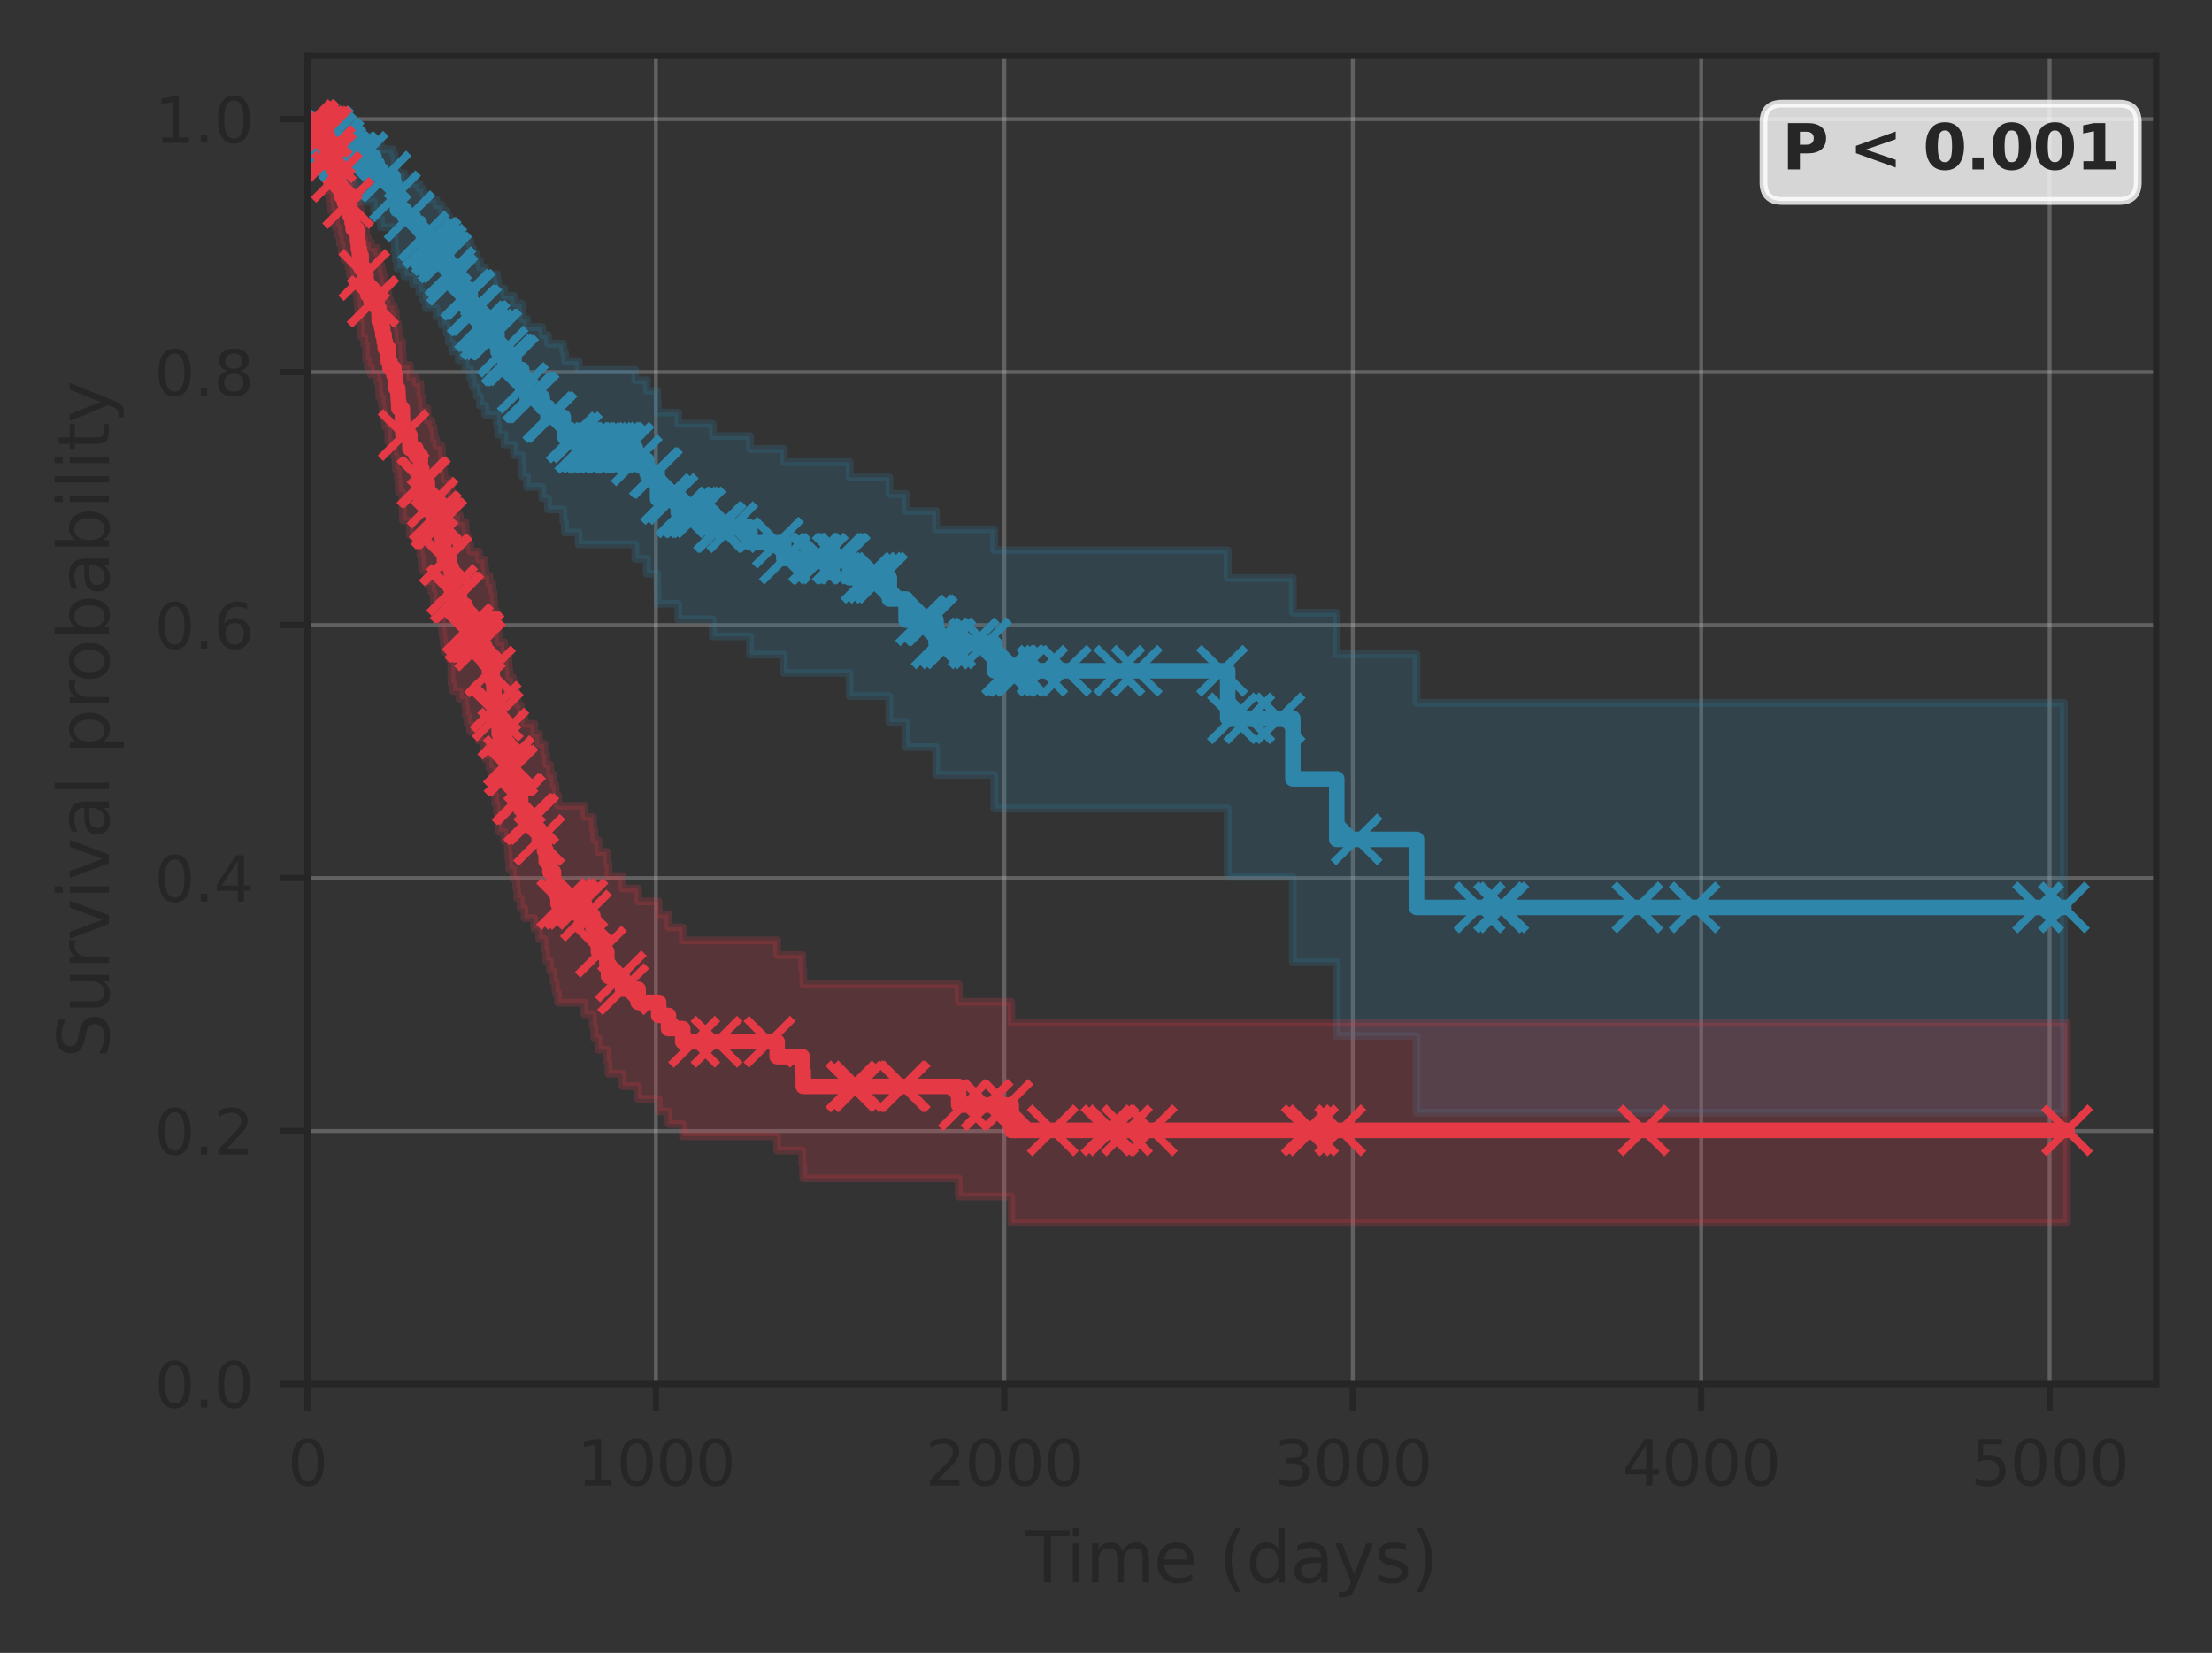 <?xml version="1.0" encoding="utf-8" standalone="no"?>
<!DOCTYPE svg PUBLIC "-//W3C//DTD SVG 1.1//EN"
  "http://www.w3.org/Graphics/SVG/1.1/DTD/svg11.dtd">
<svg xmlns:xlink="http://www.w3.org/1999/xlink" width="285.103pt" height="213.013pt" viewBox="0 0 285.103 213.013" xmlns="http://www.w3.org/2000/svg" version="1.1">
 <rect x="0" y="0" width="285.103" height="213.013" fill="#333333" stroke="none"/>
 <defs>
  <style type="text/css">*{stroke-linejoin: round; stroke-linecap: butt}</style>
 </defs>
 <g id="figure_1">
  <g id="patch_1">
   <path d="M 0 213.013 
L 285.103 213.013 
L 285.103 0 
L 0 0 
L 0 213.013 
z
" style="fill: none"/>
  </g>
  <g id="axes_1">
   <g id="patch_2">
    <path d="M 39.633 178.36 
L 277.903 178.36 
L 277.903 7.2 
L 39.633 7.2 
L 39.633 178.36 
z
" style="fill: none"/>
   </g>
   <g id="matplotlib.axis_1">
    <g id="xtick_1">
     <g id="line2d_1">
      <path d="M 39.633 178.36 
L 39.633 7.2 
" clip-path="url(#p7d19c96067)" style="fill: none; stroke: #cccccc; stroke-opacity: 0.3; stroke-width: 0.5; stroke-linecap: round"/>
     </g>
     <g id="line2d_2">
      <defs>
       <path id="mbf9dde0271" d="M 0 0 
L 0 3.5 
" style="stroke: #262626; stroke-width: 0.8"/>
      </defs>
      <g>
       <use xlink:href="#mbf9dde0271" x="39.633" y="178.36" style="fill: #262626; stroke: #262626; stroke-width: 0.8"/>
      </g>
     </g>
     <g id="text_1">
      <!-- 0 -->
      <g style="fill: #262626" transform="translate(37.088 191.439) scale(0.08 -0.08)">
       <defs>
        <path id="DejaVuSans-30" d="M 2034 4250 
Q 1547 4250 1301 3770 
Q 1056 3291 1056 2328 
Q 1056 1369 1301 889 
Q 1547 409 2034 409 
Q 2525 409 2770 889 
Q 3016 1369 3016 2328 
Q 3016 3291 2770 3770 
Q 2525 4250 2034 4250 
z
M 2034 4750 
Q 2819 4750 3233 4129 
Q 3647 3509 3647 2328 
Q 3647 1150 3233 529 
Q 2819 -91 2034 -91 
Q 1250 -91 836 529 
Q 422 1150 422 2328 
Q 422 3509 836 4129 
Q 1250 4750 2034 4750 
z
" transform="scale(0.016)"/>
       </defs>
       <use xlink:href="#DejaVuSans-30"/>
      </g>
     </g>
    </g>
    <g id="xtick_2">
     <g id="line2d_3">
      <path d="M 84.541 178.36 
L 84.541 7.2 
" clip-path="url(#p7d19c96067)" style="fill: none; stroke: #cccccc; stroke-opacity: 0.3; stroke-width: 0.5; stroke-linecap: round"/>
     </g>
     <g id="line2d_4">
      <g>
       <use xlink:href="#mbf9dde0271" x="84.541" y="178.36" style="fill: #262626; stroke: #262626; stroke-width: 0.8"/>
      </g>
     </g>
     <g id="text_2">
      <!-- 1000 -->
      <g style="fill: #262626" transform="translate(74.361 191.439) scale(0.08 -0.08)">
       <defs>
        <path id="DejaVuSans-31" d="M 794 531 
L 1825 531 
L 1825 4091 
L 703 3866 
L 703 4441 
L 1819 4666 
L 2450 4666 
L 2450 531 
L 3481 531 
L 3481 0 
L 794 0 
L 794 531 
z
" transform="scale(0.016)"/>
       </defs>
       <use xlink:href="#DejaVuSans-31"/>
       <use xlink:href="#DejaVuSans-30" transform="translate(63.623 0)"/>
       <use xlink:href="#DejaVuSans-30" transform="translate(127.246 0)"/>
       <use xlink:href="#DejaVuSans-30" transform="translate(190.869 0)"/>
      </g>
     </g>
    </g>
    <g id="xtick_3">
     <g id="line2d_5">
      <path d="M 129.449 178.36 
L 129.449 7.2 
" clip-path="url(#p7d19c96067)" style="fill: none; stroke: #cccccc; stroke-opacity: 0.3; stroke-width: 0.5; stroke-linecap: round"/>
     </g>
     <g id="line2d_6">
      <g>
       <use xlink:href="#mbf9dde0271" x="129.449" y="178.36" style="fill: #262626; stroke: #262626; stroke-width: 0.8"/>
      </g>
     </g>
     <g id="text_3">
      <!-- 2000 -->
      <g style="fill: #262626" transform="translate(119.269 191.439) scale(0.08 -0.08)">
       <defs>
        <path id="DejaVuSans-32" d="M 1228 531 
L 3431 531 
L 3431 0 
L 469 0 
L 469 531 
Q 828 903 1448 1529 
Q 2069 2156 2228 2338 
Q 2531 2678 2651 2914 
Q 2772 3150 2772 3378 
Q 2772 3750 2511 3984 
Q 2250 4219 1831 4219 
Q 1534 4219 1204 4116 
Q 875 4013 500 3803 
L 500 4441 
Q 881 4594 1212 4672 
Q 1544 4750 1819 4750 
Q 2544 4750 2975 4387 
Q 3406 4025 3406 3419 
Q 3406 3131 3298 2873 
Q 3191 2616 2906 2266 
Q 2828 2175 2409 1742 
Q 1991 1309 1228 531 
z
" transform="scale(0.016)"/>
       </defs>
       <use xlink:href="#DejaVuSans-32"/>
       <use xlink:href="#DejaVuSans-30" transform="translate(63.623 0)"/>
       <use xlink:href="#DejaVuSans-30" transform="translate(127.246 0)"/>
       <use xlink:href="#DejaVuSans-30" transform="translate(190.869 0)"/>
      </g>
     </g>
    </g>
    <g id="xtick_4">
     <g id="line2d_7">
      <path d="M 174.358 178.36 
L 174.358 7.2 
" clip-path="url(#p7d19c96067)" style="fill: none; stroke: #cccccc; stroke-opacity: 0.3; stroke-width: 0.5; stroke-linecap: round"/>
     </g>
     <g id="line2d_8">
      <g>
       <use xlink:href="#mbf9dde0271" x="174.358" y="178.36" style="fill: #262626; stroke: #262626; stroke-width: 0.8"/>
      </g>
     </g>
     <g id="text_4">
      <!-- 3000 -->
      <g style="fill: #262626" transform="translate(164.178 191.439) scale(0.08 -0.08)">
       <defs>
        <path id="DejaVuSans-33" d="M 2597 2516 
Q 3050 2419 3304 2112 
Q 3559 1806 3559 1356 
Q 3559 666 3084 287 
Q 2609 -91 1734 -91 
Q 1441 -91 1130 -33 
Q 819 25 488 141 
L 488 750 
Q 750 597 1062 519 
Q 1375 441 1716 441 
Q 2309 441 2620 675 
Q 2931 909 2931 1356 
Q 2931 1769 2642 2001 
Q 2353 2234 1838 2234 
L 1294 2234 
L 1294 2753 
L 1863 2753 
Q 2328 2753 2575 2939 
Q 2822 3125 2822 3475 
Q 2822 3834 2567 4026 
Q 2313 4219 1838 4219 
Q 1578 4219 1281 4162 
Q 984 4106 628 3988 
L 628 4550 
Q 988 4650 1302 4700 
Q 1616 4750 1894 4750 
Q 2613 4750 3031 4423 
Q 3450 4097 3450 3541 
Q 3450 3153 3228 2886 
Q 3006 2619 2597 2516 
z
" transform="scale(0.016)"/>
       </defs>
       <use xlink:href="#DejaVuSans-33"/>
       <use xlink:href="#DejaVuSans-30" transform="translate(63.623 0)"/>
       <use xlink:href="#DejaVuSans-30" transform="translate(127.246 0)"/>
       <use xlink:href="#DejaVuSans-30" transform="translate(190.869 0)"/>
      </g>
     </g>
    </g>
    <g id="xtick_5">
     <g id="line2d_9">
      <path d="M 219.266 178.36 
L 219.266 7.2 
" clip-path="url(#p7d19c96067)" style="fill: none; stroke: #cccccc; stroke-opacity: 0.3; stroke-width: 0.5; stroke-linecap: round"/>
     </g>
     <g id="line2d_10">
      <g>
       <use xlink:href="#mbf9dde0271" x="219.266" y="178.36" style="fill: #262626; stroke: #262626; stroke-width: 0.8"/>
      </g>
     </g>
     <g id="text_5">
      <!-- 4000 -->
      <g style="fill: #262626" transform="translate(209.086 191.439) scale(0.08 -0.08)">
       <defs>
        <path id="DejaVuSans-34" d="M 2419 4116 
L 825 1625 
L 2419 1625 
L 2419 4116 
z
M 2253 4666 
L 3047 4666 
L 3047 1625 
L 3713 1625 
L 3713 1100 
L 3047 1100 
L 3047 0 
L 2419 0 
L 2419 1100 
L 313 1100 
L 313 1709 
L 2253 4666 
z
" transform="scale(0.016)"/>
       </defs>
       <use xlink:href="#DejaVuSans-34"/>
       <use xlink:href="#DejaVuSans-30" transform="translate(63.623 0)"/>
       <use xlink:href="#DejaVuSans-30" transform="translate(127.246 0)"/>
       <use xlink:href="#DejaVuSans-30" transform="translate(190.869 0)"/>
      </g>
     </g>
    </g>
    <g id="xtick_6">
     <g id="line2d_11">
      <path d="M 264.174 178.36 
L 264.174 7.2 
" clip-path="url(#p7d19c96067)" style="fill: none; stroke: #cccccc; stroke-opacity: 0.3; stroke-width: 0.5; stroke-linecap: round"/>
     </g>
     <g id="line2d_12">
      <g>
       <use xlink:href="#mbf9dde0271" x="264.174" y="178.36" style="fill: #262626; stroke: #262626; stroke-width: 0.8"/>
      </g>
     </g>
     <g id="text_6">
      <!-- 5000 -->
      <g style="fill: #262626" transform="translate(253.994 191.439) scale(0.08 -0.08)">
       <defs>
        <path id="DejaVuSans-35" d="M 691 4666 
L 3169 4666 
L 3169 4134 
L 1269 4134 
L 1269 2991 
Q 1406 3038 1543 3061 
Q 1681 3084 1819 3084 
Q 2600 3084 3056 2656 
Q 3513 2228 3513 1497 
Q 3513 744 3044 326 
Q 2575 -91 1722 -91 
Q 1428 -91 1123 -41 
Q 819 9 494 109 
L 494 744 
Q 775 591 1075 516 
Q 1375 441 1709 441 
Q 2250 441 2565 725 
Q 2881 1009 2881 1497 
Q 2881 1984 2565 2268 
Q 2250 2553 1709 2553 
Q 1456 2553 1204 2497 
Q 953 2441 691 2322 
L 691 4666 
z
" transform="scale(0.016)"/>
       </defs>
       <use xlink:href="#DejaVuSans-35"/>
       <use xlink:href="#DejaVuSans-30" transform="translate(63.623 0)"/>
       <use xlink:href="#DejaVuSans-30" transform="translate(127.246 0)"/>
       <use xlink:href="#DejaVuSans-30" transform="translate(190.869 0)"/>
      </g>
     </g>
    </g>
    <g id="text_7">
     <!-- Time (days) -->
     <g style="fill: #262626" transform="translate(132.194 203.941) scale(0.09 -0.09)">
      <defs>
       <path id="DejaVuSans-54" d="M -19 4666 
L 3928 4666 
L 3928 4134 
L 2272 4134 
L 2272 0 
L 1638 0 
L 1638 4134 
L -19 4134 
L -19 4666 
z
" transform="scale(0.016)"/>
       <path id="DejaVuSans-69" d="M 603 3500 
L 1178 3500 
L 1178 0 
L 603 0 
L 603 3500 
z
M 603 4863 
L 1178 4863 
L 1178 4134 
L 603 4134 
L 603 4863 
z
" transform="scale(0.016)"/>
       <path id="DejaVuSans-6d" d="M 3328 2828 
Q 3544 3216 3844 3400 
Q 4144 3584 4550 3584 
Q 5097 3584 5394 3201 
Q 5691 2819 5691 2113 
L 5691 0 
L 5113 0 
L 5113 2094 
Q 5113 2597 4934 2840 
Q 4756 3084 4391 3084 
Q 3944 3084 3684 2787 
Q 3425 2491 3425 1978 
L 3425 0 
L 2847 0 
L 2847 2094 
Q 2847 2600 2669 2842 
Q 2491 3084 2119 3084 
Q 1678 3084 1418 2786 
Q 1159 2488 1159 1978 
L 1159 0 
L 581 0 
L 581 3500 
L 1159 3500 
L 1159 2956 
Q 1356 3278 1631 3431 
Q 1906 3584 2284 3584 
Q 2666 3584 2933 3390 
Q 3200 3197 3328 2828 
z
" transform="scale(0.016)"/>
       <path id="DejaVuSans-65" d="M 3597 1894 
L 3597 1613 
L 953 1613 
Q 991 1019 1311 708 
Q 1631 397 2203 397 
Q 2534 397 2845 478 
Q 3156 559 3463 722 
L 3463 178 
Q 3153 47 2828 -22 
Q 2503 -91 2169 -91 
Q 1331 -91 842 396 
Q 353 884 353 1716 
Q 353 2575 817 3079 
Q 1281 3584 2069 3584 
Q 2775 3584 3186 3129 
Q 3597 2675 3597 1894 
z
M 3022 2063 
Q 3016 2534 2758 2815 
Q 2500 3097 2075 3097 
Q 1594 3097 1305 2825 
Q 1016 2553 972 2059 
L 3022 2063 
z
" transform="scale(0.016)"/>
       <path id="DejaVuSans-20" transform="scale(0.016)"/>
       <path id="DejaVuSans-28" d="M 1984 4856 
Q 1566 4138 1362 3434 
Q 1159 2731 1159 2009 
Q 1159 1288 1364 580 
Q 1569 -128 1984 -844 
L 1484 -844 
Q 1016 -109 783 600 
Q 550 1309 550 2009 
Q 550 2706 781 3412 
Q 1013 4119 1484 4856 
L 1984 4856 
z
" transform="scale(0.016)"/>
       <path id="DejaVuSans-64" d="M 2906 2969 
L 2906 4863 
L 3481 4863 
L 3481 0 
L 2906 0 
L 2906 525 
Q 2725 213 2448 61 
Q 2172 -91 1784 -91 
Q 1150 -91 751 415 
Q 353 922 353 1747 
Q 353 2572 751 3078 
Q 1150 3584 1784 3584 
Q 2172 3584 2448 3432 
Q 2725 3281 2906 2969 
z
M 947 1747 
Q 947 1113 1208 752 
Q 1469 391 1925 391 
Q 2381 391 2643 752 
Q 2906 1113 2906 1747 
Q 2906 2381 2643 2742 
Q 2381 3103 1925 3103 
Q 1469 3103 1208 2742 
Q 947 2381 947 1747 
z
" transform="scale(0.016)"/>
       <path id="DejaVuSans-61" d="M 2194 1759 
Q 1497 1759 1228 1600 
Q 959 1441 959 1056 
Q 959 750 1161 570 
Q 1363 391 1709 391 
Q 2188 391 2477 730 
Q 2766 1069 2766 1631 
L 2766 1759 
L 2194 1759 
z
M 3341 1997 
L 3341 0 
L 2766 0 
L 2766 531 
Q 2569 213 2275 61 
Q 1981 -91 1556 -91 
Q 1019 -91 701 211 
Q 384 513 384 1019 
Q 384 1609 779 1909 
Q 1175 2209 1959 2209 
L 2766 2209 
L 2766 2266 
Q 2766 2663 2505 2880 
Q 2244 3097 1772 3097 
Q 1472 3097 1187 3025 
Q 903 2953 641 2809 
L 641 3341 
Q 956 3463 1253 3523 
Q 1550 3584 1831 3584 
Q 2591 3584 2966 3190 
Q 3341 2797 3341 1997 
z
" transform="scale(0.016)"/>
       <path id="DejaVuSans-79" d="M 2059 -325 
Q 1816 -950 1584 -1140 
Q 1353 -1331 966 -1331 
L 506 -1331 
L 506 -850 
L 844 -850 
Q 1081 -850 1212 -737 
Q 1344 -625 1503 -206 
L 1606 56 
L 191 3500 
L 800 3500 
L 1894 763 
L 2988 3500 
L 3597 3500 
L 2059 -325 
z
" transform="scale(0.016)"/>
       <path id="DejaVuSans-73" d="M 2834 3397 
L 2834 2853 
Q 2591 2978 2328 3040 
Q 2066 3103 1784 3103 
Q 1356 3103 1142 2972 
Q 928 2841 928 2578 
Q 928 2378 1081 2264 
Q 1234 2150 1697 2047 
L 1894 2003 
Q 2506 1872 2764 1633 
Q 3022 1394 3022 966 
Q 3022 478 2636 193 
Q 2250 -91 1575 -91 
Q 1294 -91 989 -36 
Q 684 19 347 128 
L 347 722 
Q 666 556 975 473 
Q 1284 391 1588 391 
Q 1994 391 2212 530 
Q 2431 669 2431 922 
Q 2431 1156 2273 1281 
Q 2116 1406 1581 1522 
L 1381 1569 
Q 847 1681 609 1914 
Q 372 2147 372 2553 
Q 372 3047 722 3315 
Q 1072 3584 1716 3584 
Q 2034 3584 2315 3537 
Q 2597 3491 2834 3397 
z
" transform="scale(0.016)"/>
       <path id="DejaVuSans-29" d="M 513 4856 
L 1013 4856 
Q 1481 4119 1714 3412 
Q 1947 2706 1947 2009 
Q 1947 1309 1714 600 
Q 1481 -109 1013 -844 
L 513 -844 
Q 928 -128 1133 580 
Q 1338 1288 1338 2009 
Q 1338 2731 1133 3434 
Q 928 4138 513 4856 
z
" transform="scale(0.016)"/>
      </defs>
      <use xlink:href="#DejaVuSans-54"/>
      <use xlink:href="#DejaVuSans-69" transform="translate(57.959 0)"/>
      <use xlink:href="#DejaVuSans-6d" transform="translate(85.742 0)"/>
      <use xlink:href="#DejaVuSans-65" transform="translate(183.154 0)"/>
      <use xlink:href="#DejaVuSans-20" transform="translate(244.678 0)"/>
      <use xlink:href="#DejaVuSans-28" transform="translate(276.465 0)"/>
      <use xlink:href="#DejaVuSans-64" transform="translate(315.479 0)"/>
      <use xlink:href="#DejaVuSans-61" transform="translate(378.955 0)"/>
      <use xlink:href="#DejaVuSans-79" transform="translate(440.234 0)"/>
      <use xlink:href="#DejaVuSans-73" transform="translate(499.414 0)"/>
      <use xlink:href="#DejaVuSans-29" transform="translate(551.514 0)"/>
     </g>
    </g>
   </g>
   <g id="matplotlib.axis_2">
    <g id="ytick_1">
     <g id="line2d_13">
      <path d="M 39.633 178.36 
L 277.903 178.36 
" clip-path="url(#p7d19c96067)" style="fill: none; stroke: #cccccc; stroke-opacity: 0.3; stroke-width: 0.5; stroke-linecap: round"/>
     </g>
     <g id="line2d_14">
      <defs>
       <path id="m44b2b805cf" d="M 0 0 
L -3.5 0 
" style="stroke: #262626; stroke-width: 0.8"/>
      </defs>
      <g>
       <use xlink:href="#m44b2b805cf" x="39.633" y="178.36" style="fill: #262626; stroke: #262626; stroke-width: 0.8"/>
      </g>
     </g>
     <g id="text_8">
      <!-- 0.0 -->
      <g style="fill: #262626" transform="translate(19.91 181.399) scale(0.08 -0.08)">
       <defs>
        <path id="DejaVuSans-2e" d="M 684 794 
L 1344 794 
L 1344 0 
L 684 0 
L 684 794 
z
" transform="scale(0.016)"/>
       </defs>
       <use xlink:href="#DejaVuSans-30"/>
       <use xlink:href="#DejaVuSans-2e" transform="translate(63.623 0)"/>
       <use xlink:href="#DejaVuSans-30" transform="translate(95.41 0)"/>
      </g>
     </g>
    </g>
    <g id="ytick_2">
     <g id="line2d_15">
      <path d="M 39.633 145.758 
L 277.903 145.758 
" clip-path="url(#p7d19c96067)" style="fill: none; stroke: #cccccc; stroke-opacity: 0.3; stroke-width: 0.5; stroke-linecap: round"/>
     </g>
     <g id="line2d_16">
      <g>
       <use xlink:href="#m44b2b805cf" x="39.633" y="145.758" style="fill: #262626; stroke: #262626; stroke-width: 0.8"/>
      </g>
     </g>
     <g id="text_9">
      <!-- 0.2 -->
      <g style="fill: #262626" transform="translate(19.91 148.797) scale(0.08 -0.08)">
       <use xlink:href="#DejaVuSans-30"/>
       <use xlink:href="#DejaVuSans-2e" transform="translate(63.623 0)"/>
       <use xlink:href="#DejaVuSans-32" transform="translate(95.41 0)"/>
      </g>
     </g>
    </g>
    <g id="ytick_3">
     <g id="line2d_17">
      <path d="M 39.633 113.156 
L 277.903 113.156 
" clip-path="url(#p7d19c96067)" style="fill: none; stroke: #cccccc; stroke-opacity: 0.3; stroke-width: 0.5; stroke-linecap: round"/>
     </g>
     <g id="line2d_18">
      <g>
       <use xlink:href="#m44b2b805cf" x="39.633" y="113.156" style="fill: #262626; stroke: #262626; stroke-width: 0.8"/>
      </g>
     </g>
     <g id="text_10">
      <!-- 0.4 -->
      <g style="fill: #262626" transform="translate(19.91 116.196) scale(0.08 -0.08)">
       <use xlink:href="#DejaVuSans-30"/>
       <use xlink:href="#DejaVuSans-2e" transform="translate(63.623 0)"/>
       <use xlink:href="#DejaVuSans-34" transform="translate(95.41 0)"/>
      </g>
     </g>
    </g>
    <g id="ytick_4">
     <g id="line2d_19">
      <path d="M 39.633 80.554 
L 277.903 80.554 
" clip-path="url(#p7d19c96067)" style="fill: none; stroke: #cccccc; stroke-opacity: 0.3; stroke-width: 0.5; stroke-linecap: round"/>
     </g>
     <g id="line2d_20">
      <g>
       <use xlink:href="#m44b2b805cf" x="39.633" y="80.554" style="fill: #262626; stroke: #262626; stroke-width: 0.8"/>
      </g>
     </g>
     <g id="text_11">
      <!-- 0.6 -->
      <g style="fill: #262626" transform="translate(19.91 83.594) scale(0.08 -0.08)">
       <defs>
        <path id="DejaVuSans-36" d="M 2113 2584 
Q 1688 2584 1439 2293 
Q 1191 2003 1191 1497 
Q 1191 994 1439 701 
Q 1688 409 2113 409 
Q 2538 409 2786 701 
Q 3034 994 3034 1497 
Q 3034 2003 2786 2293 
Q 2538 2584 2113 2584 
z
M 3366 4563 
L 3366 3988 
Q 3128 4100 2886 4159 
Q 2644 4219 2406 4219 
Q 1781 4219 1451 3797 
Q 1122 3375 1075 2522 
Q 1259 2794 1537 2939 
Q 1816 3084 2150 3084 
Q 2853 3084 3261 2657 
Q 3669 2231 3669 1497 
Q 3669 778 3244 343 
Q 2819 -91 2113 -91 
Q 1303 -91 875 529 
Q 447 1150 447 2328 
Q 447 3434 972 4092 
Q 1497 4750 2381 4750 
Q 2619 4750 2861 4703 
Q 3103 4656 3366 4563 
z
" transform="scale(0.016)"/>
       </defs>
       <use xlink:href="#DejaVuSans-30"/>
       <use xlink:href="#DejaVuSans-2e" transform="translate(63.623 0)"/>
       <use xlink:href="#DejaVuSans-36" transform="translate(95.41 0)"/>
      </g>
     </g>
    </g>
    <g id="ytick_5">
     <g id="line2d_21">
      <path d="M 39.633 47.952 
L 277.903 47.952 
" clip-path="url(#p7d19c96067)" style="fill: none; stroke: #cccccc; stroke-opacity: 0.3; stroke-width: 0.5; stroke-linecap: round"/>
     </g>
     <g id="line2d_22">
      <g>
       <use xlink:href="#m44b2b805cf" x="39.633" y="47.952" style="fill: #262626; stroke: #262626; stroke-width: 0.8"/>
      </g>
     </g>
     <g id="text_12">
      <!-- 0.8 -->
      <g style="fill: #262626" transform="translate(19.91 50.992) scale(0.08 -0.08)">
       <defs>
        <path id="DejaVuSans-38" d="M 2034 2216 
Q 1584 2216 1326 1975 
Q 1069 1734 1069 1313 
Q 1069 891 1326 650 
Q 1584 409 2034 409 
Q 2484 409 2743 651 
Q 3003 894 3003 1313 
Q 3003 1734 2745 1975 
Q 2488 2216 2034 2216 
z
M 1403 2484 
Q 997 2584 770 2862 
Q 544 3141 544 3541 
Q 544 4100 942 4425 
Q 1341 4750 2034 4750 
Q 2731 4750 3128 4425 
Q 3525 4100 3525 3541 
Q 3525 3141 3298 2862 
Q 3072 2584 2669 2484 
Q 3125 2378 3379 2068 
Q 3634 1759 3634 1313 
Q 3634 634 3220 271 
Q 2806 -91 2034 -91 
Q 1263 -91 848 271 
Q 434 634 434 1313 
Q 434 1759 690 2068 
Q 947 2378 1403 2484 
z
M 1172 3481 
Q 1172 3119 1398 2916 
Q 1625 2713 2034 2713 
Q 2441 2713 2670 2916 
Q 2900 3119 2900 3481 
Q 2900 3844 2670 4047 
Q 2441 4250 2034 4250 
Q 1625 4250 1398 4047 
Q 1172 3844 1172 3481 
z
" transform="scale(0.016)"/>
       </defs>
       <use xlink:href="#DejaVuSans-30"/>
       <use xlink:href="#DejaVuSans-2e" transform="translate(63.623 0)"/>
       <use xlink:href="#DejaVuSans-38" transform="translate(95.41 0)"/>
      </g>
     </g>
    </g>
    <g id="ytick_6">
     <g id="line2d_23">
      <path d="M 39.633 15.35 
L 277.903 15.35 
" clip-path="url(#p7d19c96067)" style="fill: none; stroke: #cccccc; stroke-opacity: 0.3; stroke-width: 0.5; stroke-linecap: round"/>
     </g>
     <g id="line2d_24">
      <g>
       <use xlink:href="#m44b2b805cf" x="39.633" y="15.35" style="fill: #262626; stroke: #262626; stroke-width: 0.8"/>
      </g>
     </g>
     <g id="text_13">
      <!-- 1.0 -->
      <g style="fill: #262626" transform="translate(19.91 18.39) scale(0.08 -0.08)">
       <use xlink:href="#DejaVuSans-31"/>
       <use xlink:href="#DejaVuSans-2e" transform="translate(63.623 0)"/>
       <use xlink:href="#DejaVuSans-30" transform="translate(95.41 0)"/>
      </g>
     </g>
    </g>
    <g id="text_14">
     <!-- Survival probability -->
     <g style="fill: #262626" transform="translate(14.039 136.362) rotate(-90) scale(0.09 -0.09)">
      <defs>
       <path id="DejaVuSans-53" d="M 3425 4513 
L 3425 3897 
Q 3066 4069 2747 4153 
Q 2428 4238 2131 4238 
Q 1616 4238 1336 4038 
Q 1056 3838 1056 3469 
Q 1056 3159 1242 3001 
Q 1428 2844 1947 2747 
L 2328 2669 
Q 3034 2534 3370 2195 
Q 3706 1856 3706 1288 
Q 3706 609 3251 259 
Q 2797 -91 1919 -91 
Q 1588 -91 1214 -16 
Q 841 59 441 206 
L 441 856 
Q 825 641 1194 531 
Q 1563 422 1919 422 
Q 2459 422 2753 634 
Q 3047 847 3047 1241 
Q 3047 1584 2836 1778 
Q 2625 1972 2144 2069 
L 1759 2144 
Q 1053 2284 737 2584 
Q 422 2884 422 3419 
Q 422 4038 858 4394 
Q 1294 4750 2059 4750 
Q 2388 4750 2728 4690 
Q 3069 4631 3425 4513 
z
" transform="scale(0.016)"/>
       <path id="DejaVuSans-75" d="M 544 1381 
L 544 3500 
L 1119 3500 
L 1119 1403 
Q 1119 906 1312 657 
Q 1506 409 1894 409 
Q 2359 409 2629 706 
Q 2900 1003 2900 1516 
L 2900 3500 
L 3475 3500 
L 3475 0 
L 2900 0 
L 2900 538 
Q 2691 219 2414 64 
Q 2138 -91 1772 -91 
Q 1169 -91 856 284 
Q 544 659 544 1381 
z
M 1991 3584 
L 1991 3584 
z
" transform="scale(0.016)"/>
       <path id="DejaVuSans-72" d="M 2631 2963 
Q 2534 3019 2420 3045 
Q 2306 3072 2169 3072 
Q 1681 3072 1420 2755 
Q 1159 2438 1159 1844 
L 1159 0 
L 581 0 
L 581 3500 
L 1159 3500 
L 1159 2956 
Q 1341 3275 1631 3429 
Q 1922 3584 2338 3584 
Q 2397 3584 2469 3576 
Q 2541 3569 2628 3553 
L 2631 2963 
z
" transform="scale(0.016)"/>
       <path id="DejaVuSans-76" d="M 191 3500 
L 800 3500 
L 1894 563 
L 2988 3500 
L 3597 3500 
L 2284 0 
L 1503 0 
L 191 3500 
z
" transform="scale(0.016)"/>
       <path id="DejaVuSans-6c" d="M 603 4863 
L 1178 4863 
L 1178 0 
L 603 0 
L 603 4863 
z
" transform="scale(0.016)"/>
       <path id="DejaVuSans-70" d="M 1159 525 
L 1159 -1331 
L 581 -1331 
L 581 3500 
L 1159 3500 
L 1159 2969 
Q 1341 3281 1617 3432 
Q 1894 3584 2278 3584 
Q 2916 3584 3314 3078 
Q 3713 2572 3713 1747 
Q 3713 922 3314 415 
Q 2916 -91 2278 -91 
Q 1894 -91 1617 61 
Q 1341 213 1159 525 
z
M 3116 1747 
Q 3116 2381 2855 2742 
Q 2594 3103 2138 3103 
Q 1681 3103 1420 2742 
Q 1159 2381 1159 1747 
Q 1159 1113 1420 752 
Q 1681 391 2138 391 
Q 2594 391 2855 752 
Q 3116 1113 3116 1747 
z
" transform="scale(0.016)"/>
       <path id="DejaVuSans-6f" d="M 1959 3097 
Q 1497 3097 1228 2736 
Q 959 2375 959 1747 
Q 959 1119 1226 758 
Q 1494 397 1959 397 
Q 2419 397 2687 759 
Q 2956 1122 2956 1747 
Q 2956 2369 2687 2733 
Q 2419 3097 1959 3097 
z
M 1959 3584 
Q 2709 3584 3137 3096 
Q 3566 2609 3566 1747 
Q 3566 888 3137 398 
Q 2709 -91 1959 -91 
Q 1206 -91 779 398 
Q 353 888 353 1747 
Q 353 2609 779 3096 
Q 1206 3584 1959 3584 
z
" transform="scale(0.016)"/>
       <path id="DejaVuSans-62" d="M 3116 1747 
Q 3116 2381 2855 2742 
Q 2594 3103 2138 3103 
Q 1681 3103 1420 2742 
Q 1159 2381 1159 1747 
Q 1159 1113 1420 752 
Q 1681 391 2138 391 
Q 2594 391 2855 752 
Q 3116 1113 3116 1747 
z
M 1159 2969 
Q 1341 3281 1617 3432 
Q 1894 3584 2278 3584 
Q 2916 3584 3314 3078 
Q 3713 2572 3713 1747 
Q 3713 922 3314 415 
Q 2916 -91 2278 -91 
Q 1894 -91 1617 61 
Q 1341 213 1159 525 
L 1159 0 
L 581 0 
L 581 4863 
L 1159 4863 
L 1159 2969 
z
" transform="scale(0.016)"/>
       <path id="DejaVuSans-74" d="M 1172 4494 
L 1172 3500 
L 2356 3500 
L 2356 3053 
L 1172 3053 
L 1172 1153 
Q 1172 725 1289 603 
Q 1406 481 1766 481 
L 2356 481 
L 2356 0 
L 1766 0 
Q 1100 0 847 248 
Q 594 497 594 1153 
L 594 3053 
L 172 3053 
L 172 3500 
L 594 3500 
L 594 4494 
L 1172 4494 
z
" transform="scale(0.016)"/>
      </defs>
      <use xlink:href="#DejaVuSans-53"/>
      <use xlink:href="#DejaVuSans-75" transform="translate(63.477 0)"/>
      <use xlink:href="#DejaVuSans-72" transform="translate(126.855 0)"/>
      <use xlink:href="#DejaVuSans-76" transform="translate(167.969 0)"/>
      <use xlink:href="#DejaVuSans-69" transform="translate(227.148 0)"/>
      <use xlink:href="#DejaVuSans-76" transform="translate(254.932 0)"/>
      <use xlink:href="#DejaVuSans-61" transform="translate(314.111 0)"/>
      <use xlink:href="#DejaVuSans-6c" transform="translate(375.391 0)"/>
      <use xlink:href="#DejaVuSans-20" transform="translate(403.174 0)"/>
      <use xlink:href="#DejaVuSans-70" transform="translate(434.961 0)"/>
      <use xlink:href="#DejaVuSans-72" transform="translate(498.438 0)"/>
      <use xlink:href="#DejaVuSans-6f" transform="translate(537.301 0)"/>
      <use xlink:href="#DejaVuSans-62" transform="translate(598.482 0)"/>
      <use xlink:href="#DejaVuSans-61" transform="translate(661.959 0)"/>
      <use xlink:href="#DejaVuSans-62" transform="translate(723.238 0)"/>
      <use xlink:href="#DejaVuSans-69" transform="translate(786.715 0)"/>
      <use xlink:href="#DejaVuSans-6c" transform="translate(814.498 0)"/>
      <use xlink:href="#DejaVuSans-69" transform="translate(842.281 0)"/>
      <use xlink:href="#DejaVuSans-74" transform="translate(870.064 0)"/>
      <use xlink:href="#DejaVuSans-79" transform="translate(909.273 0)"/>
     </g>
    </g>
   </g>
   <g id="FillBetweenPolyCollection_1">
    <defs>
     <path id="md0163538e6" d="M 39.633 -197.55 
L 39.633 -192.101 
L 40.306 -192.101 
L 40.306 -192.101 
L 40.486 -192.101 
L 40.486 -191.381 
L 41.205 -191.381 
L 41.205 -191.381 
L 42.282 -191.381 
L 42.282 -191.381 
L 42.417 -191.381 
L 42.417 -190.331 
L 42.507 -190.331 
L 42.507 -190.331 
L 42.687 -190.331 
L 42.687 -190.331 
L 42.731 -190.331 
L 42.731 -189.231 
L 43.315 -189.231 
L 43.315 -189.231 
L 43.63 -189.231 
L 43.63 -189.231 
L 43.675 -189.231 
L 43.675 -188.122 
L 43.899 -188.122 
L 43.899 -188.122 
L 44.079 -188.122 
L 44.079 -187.022 
L 44.348 -187.022 
L 44.348 -187.022 
L 44.573 -187.022 
L 44.573 -187.022 
L 45.426 -187.022 
L 45.426 -187.022 
L 46.728 -187.022 
L 46.728 -187.022 
L 48.21 -187.022 
L 48.21 -185.903 
L 48.614 -185.903 
L 48.614 -184.805 
L 49.108 -184.805 
L 49.108 -183.723 
L 49.692 -183.723 
L 49.692 -183.723 
L 50.68 -183.723 
L 50.68 -182.647 
L 50.86 -182.647 
L 50.86 -181.584 
L 50.905 -181.584 
L 50.905 -180.532 
L 51.04 -180.532 
L 51.04 -179.483 
L 51.219 -179.483 
L 51.219 -178.443 
L 52.117 -178.443 
L 52.117 -177.412 
L 52.791 -177.412 
L 52.791 -177.412 
L 53.24 -177.412 
L 53.24 -176.381 
L 54.048 -176.381 
L 54.048 -175.358 
L 54.542 -175.358 
L 54.542 -174.341 
L 54.587 -174.341 
L 54.587 -174.341 
L 54.902 -174.341 
L 54.902 -173.323 
L 55.126 -173.323 
L 55.126 -173.323 
L 55.845 -173.323 
L 55.845 -173.323 
L 55.979 -173.323 
L 55.979 -173.323 
L 56.069 -173.323 
L 56.069 -173.323 
L 56.159 -173.323 
L 56.159 -173.323 
L 56.249 -173.323 
L 56.249 -172.246 
L 56.339 -172.246 
L 56.339 -172.246 
L 56.384 -172.246 
L 56.384 -172.246 
L 56.788 -172.246 
L 56.788 -172.246 
L 56.833 -172.246 
L 56.833 -172.246 
L 56.878 -172.246 
L 56.878 -172.246 
L 56.923 -172.246 
L 56.923 -171.122 
L 57.102 -171.122 
L 57.102 -171.122 
L 57.506 -171.122 
L 57.506 -171.122 
L 57.596 -171.122 
L 57.596 -169.988 
L 57.866 -169.988 
L 57.866 -168.863 
L 58.045 -168.863 
L 58.045 -168.863 
L 58.27 -168.863 
L 58.27 -167.735 
L 58.315 -167.735 
L 58.315 -167.735 
L 59.123 -167.735 
L 59.123 -166.595 
L 60.021 -166.595 
L 60.021 -165.463 
L 60.066 -165.463 
L 60.066 -165.463 
L 60.156 -165.463 
L 60.156 -165.463 
L 60.56 -165.463 
L 60.56 -165.463 
L 60.605 -165.463 
L 60.605 -164.297 
L 60.919 -164.297 
L 60.919 -163.138 
L 61.054 -163.138 
L 61.054 -163.138 
L 61.368 -163.138 
L 61.368 -163.138 
L 61.458 -163.138 
L 61.458 -161.953 
L 61.862 -161.953 
L 61.862 -160.776 
L 62.222 -160.776 
L 62.222 -160.776 
L 62.401 -160.776 
L 62.401 -160.776 
L 62.446 -160.776 
L 62.446 -160.776 
L 62.536 -160.776 
L 62.536 -159.56 
L 62.626 -159.56 
L 62.626 -159.56 
L 63.075 -159.56 
L 63.075 -159.56 
L 63.704 -159.56 
L 63.704 -159.56 
L 63.838 -159.56 
L 63.838 -159.56 
L 63.973 -159.56 
L 63.973 -159.56 
L 64.063 -159.56 
L 64.063 -158.276 
L 64.198 -158.276 
L 64.198 -157 
L 64.781 -157 
L 64.781 -157 
L 65.006 -157 
L 65.006 -155.72 
L 65.32 -155.72 
L 65.32 -155.72 
L 65.365 -155.72 
L 65.365 -155.72 
L 65.59 -155.72 
L 65.59 -155.72 
L 65.725 -155.72 
L 65.725 -155.72 
L 65.769 -155.72 
L 65.769 -155.72 
L 66.129 -155.72 
L 66.129 -155.72 
L 66.263 -155.72 
L 66.263 -154.346 
L 67.251 -154.346 
L 67.251 -152.981 
L 67.341 -152.981 
L 67.341 -151.626 
L 67.386 -151.626 
L 67.386 -151.626 
L 67.925 -151.626 
L 67.925 -150.263 
L 68.06 -150.263 
L 68.06 -150.263 
L 68.284 -150.263 
L 68.284 -150.263 
L 68.419 -150.263 
L 68.419 -150.263 
L 68.464 -150.263 
L 68.464 -150.263 
L 68.644 -150.263 
L 68.644 -150.263 
L 68.778 -150.263 
L 68.778 -150.263 
L 69.901 -150.263 
L 69.901 -148.807 
L 70.62 -148.807 
L 70.62 -147.361 
L 70.664 -147.361 
L 70.664 -147.361 
L 71.024 -147.361 
L 71.024 -147.361 
L 71.069 -147.361 
L 71.069 -147.361 
L 72.596 -147.361 
L 72.596 -145.868 
L 72.82 -145.868 
L 72.82 -144.385 
L 73.673 -144.385 
L 73.673 -144.385 
L 74.347 -144.385 
L 74.347 -144.385 
L 74.571 -144.385 
L 74.571 -142.872 
L 74.796 -142.872 
L 74.796 -142.872 
L 75.47 -142.872 
L 75.47 -142.872 
L 76.098 -142.872 
L 76.098 -142.872 
L 76.143 -142.872 
L 76.143 -142.872 
L 76.458 -142.872 
L 76.458 -142.872 
L 76.997 -142.872 
L 76.997 -142.872 
L 77.356 -142.872 
L 77.356 -142.872 
L 77.85 -142.872 
L 77.85 -142.872 
L 78.434 -142.872 
L 78.434 -142.872 
L 78.838 -142.872 
L 78.838 -142.872 
L 79.466 -142.872 
L 79.466 -142.872 
L 79.736 -142.872 
L 79.736 -142.872 
L 79.916 -142.872 
L 79.916 -142.872 
L 80.993 -142.872 
L 80.993 -142.872 
L 81.892 -142.872 
L 81.892 -140.982 
L 82.071 -140.982 
L 82.071 -140.982 
L 83.374 -140.982 
L 83.374 -139.081 
L 84.406 -139.081 
L 84.406 -139.081 
L 84.676 -139.081 
L 84.676 -139.081 
L 84.721 -139.081 
L 84.721 -137.131 
L 84.766 -137.131 
L 84.766 -135.202 
L 85.843 -135.202 
L 85.843 -135.202 
L 86.697 -135.202 
L 86.697 -135.202 
L 87.415 -135.202 
L 87.415 -133.219 
L 87.775 -133.219 
L 87.775 -133.219 
L 88.583 -133.219 
L 88.583 -133.219 
L 88.762 -133.219 
L 88.762 -133.219 
L 89.391 -133.219 
L 89.391 -133.219 
L 89.706 -133.219 
L 89.706 -133.219 
L 90.244 -133.219 
L 90.244 -133.219 
L 91.861 -133.219 
L 91.861 -131 
L 92.67 -131 
L 92.67 -131 
L 92.894 -131 
L 92.894 -131 
L 94.376 -131 
L 94.376 -131 
L 96.666 -131 
L 96.666 -128.655 
L 100.259 -128.655 
L 100.259 -128.655 
L 101.022 -128.655 
L 101.022 -126.287 
L 101.157 -126.287 
L 101.157 -126.287 
L 104.929 -126.287 
L 104.929 -126.287 
L 104.974 -126.287 
L 104.974 -126.287 
L 105.199 -126.287 
L 105.199 -126.287 
L 106.052 -126.287 
L 106.052 -126.287 
L 107.983 -126.287 
L 107.983 -126.287 
L 108.298 -126.287 
L 108.298 -126.287 
L 108.702 -126.287 
L 108.702 -126.287 
L 108.881 -126.287 
L 108.881 -126.287 
L 109.51 -126.287 
L 109.51 -123.302 
L 111.666 -123.302 
L 111.666 -123.302 
L 112.429 -123.302 
L 112.429 -123.302 
L 113.238 -123.302 
L 113.238 -123.302 
L 113.687 -123.302 
L 113.687 -123.302 
L 114.63 -123.302 
L 114.63 -119.971 
L 116.785 -119.971 
L 116.785 -116.721 
L 118.716 -116.721 
L 118.716 -116.721 
L 119.839 -116.721 
L 119.839 -116.721 
L 120.108 -116.721 
L 120.108 -116.721 
L 120.647 -116.721 
L 120.647 -113.16 
L 120.737 -113.16 
L 120.737 -113.16 
L 121.815 -113.16 
L 121.815 -113.16 
L 122.489 -113.16 
L 122.489 -113.16 
L 125.497 -113.16 
L 125.497 -113.16 
L 127.069 -113.16 
L 127.069 -113.16 
L 128.147 -113.16 
L 128.147 -108.816 
L 129.809 -108.816 
L 129.809 -108.816 
L 130.348 -108.816 
L 130.348 -108.816 
L 130.527 -108.816 
L 130.527 -108.816 
L 130.662 -108.816 
L 130.662 -108.816 
L 131.425 -108.816 
L 131.425 -108.816 
L 131.65 -108.816 
L 131.65 -108.816 
L 134.344 -108.816 
L 134.344 -108.816 
L 137.398 -108.816 
L 137.398 -108.816 
L 144.269 -108.816 
L 144.269 -108.816 
L 146.515 -108.816 
L 146.515 -108.816 
L 157.517 -108.816 
L 157.517 -108.816 
L 158.236 -108.816 
L 158.236 -99.992 
L 158.909 -99.992 
L 158.909 -99.992 
L 161.02 -99.992 
L 161.02 -99.992 
L 164.927 -99.992 
L 164.927 -99.992 
L 166.634 -99.992 
L 166.634 -88.995 
L 172.292 -88.995 
L 172.292 -79.492 
L 174.852 -79.492 
L 174.852 -79.492 
L 182.576 -79.492 
L 182.576 -69.621 
L 190.704 -69.621 
L 190.704 -69.621 
L 193.219 -69.621 
L 193.219 -69.621 
L 193.758 -69.621 
L 193.758 -69.621 
L 211.048 -69.621 
L 211.048 -69.621 
L 218.413 -69.621 
L 218.413 -69.621 
L 262.692 -69.621 
L 262.692 -69.621 
L 266.016 -69.621 
L 266.016 -69.621 
L 266.016 -122.429 
L 266.016 -122.429 
L 266.016 -122.429 
L 262.692 -122.429 
L 262.692 -122.429 
L 218.413 -122.429 
L 218.413 -122.429 
L 211.048 -122.429 
L 211.048 -122.429 
L 193.758 -122.429 
L 193.758 -122.429 
L 193.219 -122.429 
L 193.219 -122.429 
L 190.704 -122.429 
L 190.704 -122.429 
L 182.576 -122.429 
L 182.576 -128.691 
L 174.852 -128.691 
L 174.852 -128.691 
L 172.292 -128.691 
L 172.292 -134.036 
L 166.634 -134.036 
L 166.634 -138.51 
L 164.927 -138.51 
L 164.927 -138.51 
L 161.02 -138.51 
L 161.02 -138.51 
L 158.909 -138.51 
L 158.909 -138.51 
L 158.236 -138.51 
L 158.236 -142.094 
L 157.517 -142.094 
L 157.517 -142.094 
L 146.515 -142.094 
L 146.515 -142.094 
L 144.269 -142.094 
L 144.269 -142.094 
L 137.398 -142.094 
L 137.398 -142.094 
L 134.344 -142.094 
L 134.344 -142.094 
L 131.65 -142.094 
L 131.65 -142.094 
L 131.425 -142.094 
L 131.425 -142.094 
L 130.662 -142.094 
L 130.662 -142.094 
L 130.527 -142.094 
L 130.527 -142.094 
L 130.348 -142.094 
L 130.348 -142.094 
L 129.809 -142.094 
L 129.809 -142.094 
L 128.147 -142.094 
L 128.147 -144.788 
L 127.069 -144.788 
L 127.069 -144.788 
L 125.497 -144.788 
L 125.497 -144.788 
L 122.489 -144.788 
L 122.489 -144.788 
L 121.815 -144.788 
L 121.815 -144.788 
L 120.737 -144.788 
L 120.737 -144.788 
L 120.647 -144.788 
L 120.647 -147.156 
L 120.108 -147.156 
L 120.108 -147.156 
L 119.839 -147.156 
L 119.839 -147.156 
L 118.716 -147.156 
L 118.716 -147.156 
L 116.785 -147.156 
L 116.785 -149.348 
L 114.63 -149.348 
L 114.63 -151.49 
L 113.687 -151.49 
L 113.687 -151.49 
L 113.238 -151.49 
L 113.238 -151.49 
L 112.429 -151.49 
L 112.429 -151.49 
L 111.666 -151.49 
L 111.666 -151.49 
L 109.51 -151.49 
L 109.51 -153.456 
L 108.881 -153.456 
L 108.881 -153.456 
L 108.702 -153.456 
L 108.702 -153.456 
L 108.298 -153.456 
L 108.298 -153.456 
L 107.983 -153.456 
L 107.983 -153.456 
L 106.052 -153.456 
L 106.052 -153.456 
L 105.199 -153.456 
L 105.199 -153.456 
L 104.974 -153.456 
L 104.974 -153.456 
L 104.929 -153.456 
L 104.929 -153.456 
L 101.157 -153.456 
L 101.157 -153.456 
L 101.022 -153.456 
L 101.022 -155.157 
L 100.259 -155.157 
L 100.259 -155.157 
L 96.666 -155.157 
L 96.666 -156.816 
L 94.376 -156.816 
L 94.376 -156.816 
L 92.894 -156.816 
L 92.894 -156.816 
L 92.67 -156.816 
L 92.67 -156.816 
L 91.861 -156.816 
L 91.861 -158.393 
L 90.244 -158.393 
L 90.244 -158.393 
L 89.706 -158.393 
L 89.706 -158.393 
L 89.391 -158.393 
L 89.391 -158.393 
L 88.762 -158.393 
L 88.762 -158.393 
L 88.583 -158.393 
L 88.583 -158.393 
L 87.775 -158.393 
L 87.775 -158.393 
L 87.415 -158.393 
L 87.415 -159.848 
L 86.697 -159.848 
L 86.697 -159.848 
L 85.843 -159.848 
L 85.843 -159.848 
L 84.766 -159.848 
L 84.766 -161.258 
L 84.721 -161.258 
L 84.721 -162.654 
L 84.676 -162.654 
L 84.676 -162.654 
L 84.406 -162.654 
L 84.406 -162.654 
L 83.374 -162.654 
L 83.374 -164.009 
L 82.071 -164.009 
L 82.071 -164.009 
L 81.892 -164.009 
L 81.892 -165.338 
L 80.993 -165.338 
L 80.993 -165.338 
L 79.916 -165.338 
L 79.916 -165.338 
L 79.736 -165.338 
L 79.736 -165.338 
L 79.466 -165.338 
L 79.466 -165.338 
L 78.838 -165.338 
L 78.838 -165.338 
L 78.434 -165.338 
L 78.434 -165.338 
L 77.85 -165.338 
L 77.85 -165.338 
L 77.356 -165.338 
L 77.356 -165.338 
L 76.997 -165.338 
L 76.997 -165.338 
L 76.458 -165.338 
L 76.458 -165.338 
L 76.143 -165.338 
L 76.143 -165.338 
L 76.098 -165.338 
L 76.098 -165.338 
L 75.47 -165.338 
L 75.47 -165.338 
L 74.796 -165.338 
L 74.796 -165.338 
L 74.571 -165.338 
L 74.571 -166.485 
L 74.347 -166.485 
L 74.347 -166.485 
L 73.673 -166.485 
L 73.673 -166.485 
L 72.82 -166.485 
L 72.82 -167.605 
L 72.596 -167.605 
L 72.596 -168.719 
L 71.069 -168.719 
L 71.069 -168.719 
L 71.024 -168.719 
L 71.024 -168.719 
L 70.664 -168.719 
L 70.664 -168.719 
L 70.62 -168.719 
L 70.62 -169.799 
L 69.901 -169.799 
L 69.901 -170.872 
L 68.778 -170.872 
L 68.778 -170.872 
L 68.644 -170.872 
L 68.644 -170.872 
L 68.464 -170.872 
L 68.464 -170.872 
L 68.419 -170.872 
L 68.419 -170.872 
L 68.284 -170.872 
L 68.284 -170.872 
L 68.06 -170.872 
L 68.06 -170.872 
L 67.925 -170.872 
L 67.925 -171.891 
L 67.386 -171.891 
L 67.386 -171.891 
L 67.341 -171.891 
L 67.341 -172.896 
L 67.251 -172.896 
L 67.251 -173.895 
L 66.263 -173.895 
L 66.263 -174.887 
L 66.129 -174.887 
L 66.129 -174.887 
L 65.769 -174.887 
L 65.769 -174.887 
L 65.725 -174.887 
L 65.725 -174.887 
L 65.59 -174.887 
L 65.59 -174.887 
L 65.365 -174.887 
L 65.365 -174.887 
L 65.32 -174.887 
L 65.32 -174.887 
L 65.006 -174.887 
L 65.006 -175.827 
L 64.781 -175.827 
L 64.781 -175.827 
L 64.198 -175.827 
L 64.198 -176.754 
L 64.063 -176.754 
L 64.063 -177.676 
L 63.973 -177.676 
L 63.973 -177.676 
L 63.838 -177.676 
L 63.838 -177.676 
L 63.704 -177.676 
L 63.704 -177.676 
L 63.075 -177.676 
L 63.075 -177.676 
L 62.626 -177.676 
L 62.626 -177.676 
L 62.536 -177.676 
L 62.536 -178.557 
L 62.446 -178.557 
L 62.446 -178.557 
L 62.401 -178.557 
L 62.401 -178.557 
L 62.222 -178.557 
L 62.222 -178.557 
L 61.862 -178.557 
L 61.862 -179.413 
L 61.458 -179.413 
L 61.458 -180.262 
L 61.368 -180.262 
L 61.368 -180.262 
L 61.054 -180.262 
L 61.054 -180.262 
L 60.919 -180.262 
L 60.919 -181.092 
L 60.605 -181.092 
L 60.605 -181.916 
L 60.56 -181.916 
L 60.56 -181.916 
L 60.156 -181.916 
L 60.156 -181.916 
L 60.066 -181.916 
L 60.066 -181.916 
L 60.021 -181.916 
L 60.021 -182.716 
L 59.123 -182.716 
L 59.123 -183.511 
L 58.315 -183.511 
L 58.315 -183.511 
L 58.27 -183.511 
L 58.27 -184.291 
L 58.045 -184.291 
L 58.045 -184.291 
L 57.866 -184.291 
L 57.866 -185.061 
L 57.596 -185.061 
L 57.596 -185.825 
L 57.506 -185.825 
L 57.506 -185.825 
L 57.102 -185.825 
L 57.102 -185.825 
L 56.923 -185.825 
L 56.923 -186.575 
L 56.878 -186.575 
L 56.878 -186.575 
L 56.833 -186.575 
L 56.833 -186.575 
L 56.788 -186.575 
L 56.788 -186.575 
L 56.384 -186.575 
L 56.384 -186.575 
L 56.339 -186.575 
L 56.339 -186.575 
L 56.249 -186.575 
L 56.249 -187.296 
L 56.159 -187.296 
L 56.159 -187.296 
L 56.069 -187.296 
L 56.069 -187.296 
L 55.979 -187.296 
L 55.979 -187.296 
L 55.845 -187.296 
L 55.845 -187.296 
L 55.126 -187.296 
L 55.126 -187.296 
L 54.902 -187.296 
L 54.902 -187.983 
L 54.587 -187.983 
L 54.587 -187.983 
L 54.542 -187.983 
L 54.542 -188.662 
L 54.048 -188.662 
L 54.048 -189.334 
L 53.24 -189.334 
L 53.24 -189.998 
L 52.791 -189.998 
L 52.791 -189.998 
L 52.117 -189.998 
L 52.117 -190.652 
L 51.219 -190.652 
L 51.219 -191.298 
L 51.04 -191.298 
L 51.04 -191.934 
L 50.905 -191.934 
L 50.905 -192.557 
L 50.86 -192.557 
L 50.86 -193.169 
L 50.68 -193.169 
L 50.68 -193.768 
L 49.692 -193.768 
L 49.692 -193.768 
L 49.108 -193.768 
L 49.108 -194.35 
L 48.614 -194.35 
L 48.614 -194.914 
L 48.21 -194.914 
L 48.21 -195.457 
L 46.728 -195.457 
L 46.728 -195.457 
L 45.426 -195.457 
L 45.426 -195.457 
L 44.573 -195.457 
L 44.573 -195.457 
L 44.348 -195.457 
L 44.348 -195.457 
L 44.079 -195.457 
L 44.079 -195.969 
L 43.899 -195.969 
L 43.899 -195.969 
L 43.675 -195.969 
L 43.675 -196.448 
L 43.63 -196.448 
L 43.63 -196.448 
L 43.315 -196.448 
L 43.315 -196.448 
L 42.731 -196.448 
L 42.731 -196.884 
L 42.687 -196.884 
L 42.687 -196.884 
L 42.507 -196.884 
L 42.507 -196.884 
L 42.417 -196.884 
L 42.417 -197.262 
L 42.282 -197.262 
L 42.282 -197.262 
L 41.205 -197.262 
L 41.205 -197.262 
L 40.486 -197.262 
L 40.486 -197.55 
L 40.306 -197.55 
L 40.306 -197.55 
L 39.633 -197.55 
z
" style="stroke: #2e86ab; stroke-opacity: 0.2"/>
    </defs>
    <g clip-path="url(#p7d19c96067)">
     <use xlink:href="#md0163538e6" x="0" y="213.013" style="fill: #2e86ab; fill-opacity: 0.2; stroke: #2e86ab; stroke-opacity: 0.2"/>
    </g>
   </g>
   <g id="FillBetweenPolyCollection_2">
    <defs>
     <path id="m82b6716d45" d="M 36.759 -197.662 
L 36.759 -197.662 
L 39.633 -197.662 
L 39.633 -192.101 
L 40.217 -192.101 
L 40.217 -192.101 
L 40.396 -192.101 
L 40.396 -192.101 
L 40.531 -192.101 
L 40.531 -191.349 
L 40.89 -191.349 
L 40.89 -191.349 
L 41.294 -191.349 
L 41.294 -191.349 
L 41.699 -191.349 
L 41.699 -191.349 
L 42.103 -191.349 
L 42.103 -191.349 
L 42.148 -191.349 
L 42.148 -189.124 
L 42.193 -189.124 
L 42.193 -188.017 
L 42.507 -188.017 
L 42.507 -188.017 
L 42.552 -188.017 
L 42.552 -186.916 
L 42.642 -186.916 
L 42.642 -186.916 
L 42.687 -186.916 
L 42.687 -185.823 
L 43.046 -185.823 
L 43.046 -184.747 
L 43.27 -184.747 
L 43.27 -183.685 
L 43.405 -183.685 
L 43.405 -183.685 
L 43.585 -183.685 
L 43.585 -182.627 
L 43.809 -182.627 
L 43.809 -181.581 
L 44.034 -181.581 
L 44.034 -180.546 
L 44.393 -180.546 
L 44.393 -179.52 
L 44.887 -179.52 
L 44.887 -179.52 
L 44.932 -179.52 
L 44.932 -178.495 
L 45.112 -178.495 
L 45.112 -177.478 
L 45.381 -177.478 
L 45.381 -176.468 
L 45.516 -176.468 
L 45.516 -175.465 
L 46.01 -175.465 
L 46.01 -174.469 
L 46.1 -174.469 
L 46.1 -173.478 
L 46.189 -173.478 
L 46.189 -172.493 
L 46.324 -172.493 
L 46.324 -171.513 
L 46.549 -171.513 
L 46.549 -169.567 
L 46.953 -169.567 
L 46.953 -168.6 
L 47.177 -168.6 
L 47.177 -166.665 
L 47.402 -166.665 
L 47.402 -165.704 
L 47.806 -165.704 
L 47.806 -164.746 
L 48.031 -164.746 
L 48.031 -164.746 
L 48.12 -164.746 
L 48.12 -164.746 
L 48.614 -164.746 
L 48.614 -163.776 
L 48.839 -163.776 
L 48.839 -162.811 
L 48.884 -162.811 
L 48.884 -161.849 
L 49.198 -161.849 
L 49.198 -160.89 
L 49.333 -160.89 
L 49.333 -159.934 
L 49.513 -159.934 
L 49.513 -158.982 
L 49.647 -158.982 
L 49.647 -158.032 
L 50.052 -158.032 
L 50.052 -156.141 
L 50.276 -156.141 
L 50.276 -155.2 
L 50.77 -155.2 
L 50.77 -154.261 
L 50.995 -154.261 
L 50.995 -153.325 
L 51.04 -153.325 
L 51.04 -152.391 
L 51.264 -152.391 
L 51.264 -151.459 
L 51.354 -151.459 
L 51.354 -150.53 
L 51.399 -150.53 
L 51.399 -149.603 
L 51.848 -149.603 
L 51.848 -147.756 
L 51.893 -147.756 
L 51.893 -146.835 
L 51.938 -146.835 
L 51.938 -145.916 
L 52.028 -145.916 
L 52.028 -145.916 
L 52.836 -145.916 
L 52.836 -144.07 
L 53.599 -144.07 
L 53.599 -143.15 
L 54.183 -143.15 
L 54.183 -141.315 
L 54.363 -141.315 
L 54.363 -140.4 
L 54.408 -140.4 
L 54.408 -139.487 
L 54.453 -139.487 
L 54.453 -139.487 
L 54.767 -139.487 
L 54.767 -139.487 
L 55.081 -139.487 
L 55.081 -137.635 
L 55.62 -137.635 
L 55.62 -136.712 
L 55.755 -136.712 
L 55.755 -136.712 
L 55.89 -136.712 
L 55.89 -135.782 
L 55.979 -135.782 
L 55.979 -134.853 
L 56.024 -134.853 
L 56.024 -134.853 
L 56.204 -134.853 
L 56.204 -134.853 
L 56.249 -134.853 
L 56.249 -133.91 
L 56.518 -133.91 
L 56.518 -133.91 
L 56.563 -133.91 
L 56.563 -133.91 
L 56.653 -133.91 
L 56.653 -133.91 
L 56.878 -133.91 
L 56.878 -133.91 
L 56.923 -133.91 
L 56.923 -132.921 
L 56.967 -132.921 
L 56.967 -131.934 
L 57.057 -131.934 
L 57.057 -130.95 
L 57.192 -130.95 
L 57.192 -129.968 
L 57.282 -129.968 
L 57.282 -128.988 
L 57.327 -128.988 
L 57.327 -128.988 
L 57.506 -128.988 
L 57.506 -128.988 
L 57.551 -128.988 
L 57.551 -128.988 
L 57.955 -128.988 
L 57.955 -127.979 
L 58.18 -127.979 
L 58.18 -124.967 
L 58.27 -124.967 
L 58.27 -124.967 
L 58.404 -124.967 
L 58.404 -123.956 
L 58.719 -123.956 
L 58.719 -123.956 
L 58.854 -123.956 
L 58.854 -123.956 
L 59.078 -123.956 
L 59.078 -123.956 
L 59.258 -123.956 
L 59.258 -122.9 
L 59.976 -122.9 
L 59.976 -121.847 
L 60.066 -121.847 
L 60.066 -120.797 
L 60.291 -120.797 
L 60.291 -119.75 
L 60.605 -119.75 
L 60.605 -118.692 
L 60.695 -118.692 
L 60.695 -118.692 
L 60.964 -118.692 
L 60.964 -118.692 
L 61.189 -118.692 
L 61.189 -118.692 
L 61.234 -118.692 
L 61.234 -118.692 
L 61.413 -118.692 
L 61.413 -118.692 
L 61.683 -118.692 
L 61.683 -118.692 
L 61.728 -118.692 
L 61.728 -117.536 
L 61.862 -117.536 
L 61.862 -117.536 
L 62.446 -117.536 
L 62.446 -116.367 
L 62.536 -116.367 
L 62.536 -115.203 
L 63.075 -115.203 
L 63.075 -114.042 
L 63.165 -114.042 
L 63.165 -114.042 
L 63.434 -114.042 
L 63.434 -112.869 
L 63.614 -112.869 
L 63.614 -111.699 
L 63.704 -111.699 
L 63.704 -110.533 
L 63.838 -110.533 
L 63.838 -109.371 
L 63.883 -109.371 
L 63.883 -109.371 
L 64.063 -109.371 
L 64.063 -108.194 
L 64.153 -108.194 
L 64.153 -108.194 
L 64.198 -108.194 
L 64.198 -107.003 
L 64.332 -107.003 
L 64.332 -105.816 
L 64.871 -105.816 
L 64.871 -105.816 
L 65.006 -105.816 
L 65.006 -104.613 
L 65.455 -104.613 
L 65.455 -103.414 
L 65.545 -103.414 
L 65.545 -102.219 
L 65.59 -102.219 
L 65.59 -102.219 
L 65.635 -102.219 
L 65.635 -101.007 
L 65.68 -101.007 
L 65.68 -101.007 
L 66.039 -101.007 
L 66.039 -101.007 
L 66.129 -101.007 
L 66.129 -99.755 
L 66.533 -99.755 
L 66.533 -98.508 
L 66.668 -98.508 
L 66.668 -97.265 
L 66.713 -97.265 
L 66.713 -97.265 
L 67.027 -97.265 
L 67.027 -97.265 
L 67.117 -97.265 
L 67.117 -95.977 
L 67.611 -95.977 
L 67.611 -94.694 
L 68.194 -94.694 
L 68.194 -94.694 
L 68.374 -94.694 
L 68.374 -94.694 
L 68.733 -94.694 
L 68.733 -94.694 
L 68.868 -94.694 
L 68.868 -93.332 
L 69.497 -93.332 
L 69.497 -91.976 
L 70.17 -91.976 
L 70.17 -90.595 
L 70.395 -90.595 
L 70.395 -89.221 
L 70.889 -89.221 
L 70.889 -87.854 
L 71.338 -87.854 
L 71.338 -86.494 
L 71.608 -86.494 
L 71.608 -85.141 
L 71.922 -85.141 
L 71.922 -83.795 
L 72.461 -83.795 
L 72.461 -83.795 
L 73.314 -83.795 
L 73.314 -83.795 
L 73.808 -83.795 
L 73.808 -83.795 
L 75.065 -83.795 
L 75.065 -83.795 
L 75.335 -83.795 
L 75.335 -82.297 
L 75.515 -82.297 
L 75.515 -82.297 
L 76.413 -82.297 
L 76.413 -80.762 
L 76.592 -80.762 
L 76.592 -79.238 
L 77.131 -79.238 
L 77.131 -77.725 
L 77.446 -77.725 
L 77.446 -77.725 
L 78.209 -77.725 
L 78.209 -76.17 
L 78.434 -76.17 
L 78.434 -74.628 
L 80.005 -74.628 
L 80.005 -74.628 
L 80.23 -74.628 
L 80.23 -73.039 
L 80.32 -73.039 
L 80.32 -73.039 
L 82.251 -73.039 
L 82.251 -71.399 
L 84.9 -71.399 
L 84.9 -69.775 
L 86.158 -69.775 
L 86.158 -68.166 
L 87.999 -68.166 
L 87.999 -66.574 
L 89.481 -66.574 
L 89.481 -66.574 
L 92.355 -66.574 
L 92.355 -66.574 
L 99.181 -66.574 
L 99.181 -66.574 
L 100.169 -66.574 
L 100.169 -64.738 
L 103.403 -64.738 
L 103.403 -62.929 
L 103.537 -62.929 
L 103.537 -61.146 
L 109.735 -61.146 
L 109.735 -61.146 
L 110.678 -61.146 
L 110.678 -61.146 
L 116.336 -61.146 
L 116.336 -61.146 
L 116.606 -61.146 
L 116.606 -61.146 
L 123.566 -61.146 
L 123.566 -58.815 
L 124.24 -58.815 
L 124.24 -58.815 
L 127.159 -58.815 
L 127.159 -58.815 
L 127.294 -58.815 
L 127.294 -58.815 
L 129.854 -58.815 
L 129.854 -58.815 
L 130.348 -58.815 
L 130.348 -55.426 
L 135.692 -55.426 
L 135.692 -55.426 
L 142.608 -55.426 
L 142.608 -55.426 
L 143.461 -55.426 
L 143.461 -55.426 
L 145.257 -55.426 
L 145.257 -55.426 
L 148.446 -55.426 
L 148.446 -55.426 
L 168.43 -55.426 
L 168.43 -55.426 
L 169.238 -55.426 
L 169.238 -55.426 
L 172.741 -55.426 
L 172.741 -55.426 
L 211.856 -55.426 
L 211.856 -55.426 
L 266.42 -55.426 
L 266.42 -55.426 
L 266.42 -81.198 
L 266.42 -81.198 
L 266.42 -81.198 
L 211.856 -81.198 
L 211.856 -81.198 
L 172.741 -81.198 
L 172.741 -81.198 
L 169.238 -81.198 
L 169.238 -81.198 
L 168.43 -81.198 
L 168.43 -81.198 
L 148.446 -81.198 
L 148.446 -81.198 
L 145.257 -81.198 
L 145.257 -81.198 
L 143.461 -81.198 
L 143.461 -81.198 
L 142.608 -81.198 
L 142.608 -81.198 
L 135.692 -81.198 
L 135.692 -81.198 
L 130.348 -81.198 
L 130.348 -83.902 
L 129.854 -83.902 
L 129.854 -83.902 
L 127.294 -83.902 
L 127.294 -83.902 
L 127.159 -83.902 
L 127.159 -83.902 
L 124.24 -83.902 
L 124.24 -83.902 
L 123.566 -83.902 
L 123.566 -86.14 
L 116.606 -86.14 
L 116.606 -86.14 
L 116.336 -86.14 
L 116.336 -86.14 
L 110.678 -86.14 
L 110.678 -86.14 
L 109.735 -86.14 
L 109.735 -86.14 
L 103.537 -86.14 
L 103.537 -88.048 
L 103.403 -88.048 
L 103.403 -89.936 
L 100.169 -89.936 
L 100.169 -91.803 
L 99.181 -91.803 
L 99.181 -91.803 
L 92.355 -91.803 
L 92.355 -91.803 
L 89.481 -91.803 
L 89.481 -91.803 
L 87.999 -91.803 
L 87.999 -93.497 
L 86.158 -93.497 
L 86.158 -95.179 
L 84.9 -95.179 
L 84.9 -96.849 
L 82.251 -96.849 
L 82.251 -98.505 
L 80.32 -98.505 
L 80.32 -98.505 
L 80.23 -98.505 
L 80.23 -100.111 
L 80.005 -100.111 
L 80.005 -100.111 
L 78.434 -100.111 
L 78.434 -101.669 
L 78.209 -101.669 
L 78.209 -103.218 
L 77.446 -103.218 
L 77.446 -103.218 
L 77.131 -103.218 
L 77.131 -104.724 
L 76.592 -104.724 
L 76.592 -106.222 
L 76.413 -106.222 
L 76.413 -107.712 
L 75.515 -107.712 
L 75.515 -107.712 
L 75.335 -107.712 
L 75.335 -109.164 
L 75.065 -109.164 
L 75.065 -109.164 
L 73.808 -109.164 
L 73.808 -109.164 
L 73.314 -109.164 
L 73.314 -109.164 
L 72.461 -109.164 
L 72.461 -109.164 
L 71.922 -109.164 
L 71.922 -110.508 
L 71.608 -110.508 
L 71.608 -111.846 
L 71.338 -111.846 
L 71.338 -113.179 
L 70.889 -113.179 
L 70.889 -114.506 
L 70.395 -114.506 
L 70.395 -115.828 
L 70.17 -115.828 
L 70.17 -117.143 
L 69.497 -117.143 
L 69.497 -118.434 
L 68.868 -118.434 
L 68.868 -119.719 
L 68.733 -119.719 
L 68.733 -119.719 
L 68.374 -119.719 
L 68.374 -119.719 
L 68.194 -119.719 
L 68.194 -119.719 
L 67.611 -119.719 
L 67.611 -120.944 
L 67.117 -120.944 
L 67.117 -122.165 
L 67.027 -122.165 
L 67.027 -122.165 
L 66.713 -122.165 
L 66.713 -122.165 
L 66.668 -122.165 
L 66.668 -123.35 
L 66.533 -123.35 
L 66.533 -124.531 
L 66.129 -124.531 
L 66.129 -125.707 
L 66.039 -125.707 
L 66.039 -125.707 
L 65.68 -125.707 
L 65.68 -125.707 
L 65.635 -125.707 
L 65.635 -126.851 
L 65.59 -126.851 
L 65.59 -126.851 
L 65.545 -126.851 
L 65.545 -127.978 
L 65.455 -127.978 
L 65.455 -129.101 
L 65.006 -129.101 
L 65.006 -130.221 
L 64.871 -130.221 
L 64.871 -130.221 
L 64.332 -130.221 
L 64.332 -131.325 
L 64.198 -131.325 
L 64.198 -132.425 
L 64.153 -132.425 
L 64.153 -132.425 
L 64.063 -132.425 
L 64.063 -133.51 
L 63.883 -133.51 
L 63.883 -133.51 
L 63.838 -133.51 
L 63.838 -134.58 
L 63.704 -134.58 
L 63.704 -135.647 
L 63.614 -135.647 
L 63.614 -136.711 
L 63.434 -136.711 
L 63.434 -137.772 
L 63.165 -137.772 
L 63.165 -137.772 
L 63.075 -137.772 
L 63.075 -138.819 
L 62.536 -138.819 
L 62.536 -139.863 
L 62.446 -139.863 
L 62.446 -140.904 
L 61.862 -140.904 
L 61.862 -140.904 
L 61.728 -140.904 
L 61.728 -141.932 
L 61.683 -141.932 
L 61.683 -141.932 
L 61.413 -141.932 
L 61.413 -141.932 
L 61.234 -141.932 
L 61.234 -141.932 
L 61.189 -141.932 
L 61.189 -141.932 
L 60.964 -141.932 
L 60.964 -141.932 
L 60.695 -141.932 
L 60.695 -141.932 
L 60.605 -141.932 
L 60.605 -142.893 
L 60.291 -142.893 
L 60.291 -143.844 
L 60.066 -143.844 
L 60.066 -144.792 
L 59.976 -144.792 
L 59.976 -145.737 
L 59.258 -145.737 
L 59.258 -146.681 
L 59.078 -146.681 
L 59.078 -146.681 
L 58.854 -146.681 
L 58.854 -146.681 
L 58.719 -146.681 
L 58.719 -146.681 
L 58.404 -146.681 
L 58.404 -147.591 
L 58.27 -147.591 
L 58.27 -147.591 
L 58.18 -147.591 
L 58.18 -150.289 
L 57.955 -150.289 
L 57.955 -151.184 
L 57.551 -151.184 
L 57.551 -151.184 
L 57.506 -151.184 
L 57.506 -151.184 
L 57.327 -151.184 
L 57.327 -151.184 
L 57.282 -151.184 
L 57.282 -152.057 
L 57.192 -152.057 
L 57.192 -152.928 
L 57.057 -152.928 
L 57.057 -153.797 
L 56.967 -153.797 
L 56.967 -154.664 
L 56.923 -154.664 
L 56.923 -155.528 
L 56.878 -155.528 
L 56.878 -155.528 
L 56.653 -155.528 
L 56.653 -155.528 
L 56.563 -155.528 
L 56.563 -155.528 
L 56.518 -155.528 
L 56.518 -155.528 
L 56.249 -155.528 
L 56.249 -156.361 
L 56.204 -156.361 
L 56.204 -156.361 
L 56.024 -156.361 
L 56.024 -156.361 
L 55.979 -156.361 
L 55.979 -157.181 
L 55.89 -157.181 
L 55.89 -157.999 
L 55.755 -157.999 
L 55.755 -157.999 
L 55.62 -157.999 
L 55.62 -158.81 
L 55.081 -158.81 
L 55.081 -160.427 
L 54.767 -160.427 
L 54.767 -160.427 
L 54.453 -160.427 
L 54.453 -160.427 
L 54.408 -160.427 
L 54.408 -161.222 
L 54.363 -161.222 
L 54.363 -162.016 
L 54.183 -162.016 
L 54.183 -163.597 
L 53.599 -163.597 
L 53.599 -164.385 
L 52.836 -164.385 
L 52.836 -165.956 
L 52.028 -165.956 
L 52.028 -165.956 
L 51.938 -165.956 
L 51.938 -166.733 
L 51.893 -166.733 
L 51.893 -167.509 
L 51.848 -167.509 
L 51.848 -169.053 
L 51.399 -169.053 
L 51.399 -169.823 
L 51.354 -169.823 
L 51.354 -170.59 
L 51.264 -170.59 
L 51.264 -171.355 
L 51.04 -171.355 
L 51.04 -172.117 
L 50.995 -172.117 
L 50.995 -172.878 
L 50.77 -172.878 
L 50.77 -173.635 
L 50.276 -173.635 
L 50.276 -174.391 
L 50.052 -174.391 
L 50.052 -175.894 
L 49.647 -175.894 
L 49.647 -176.641 
L 49.513 -176.641 
L 49.513 -177.386 
L 49.333 -177.386 
L 49.333 -178.127 
L 49.198 -178.127 
L 49.198 -178.866 
L 48.884 -178.866 
L 48.884 -179.601 
L 48.839 -179.601 
L 48.839 -180.334 
L 48.614 -180.334 
L 48.614 -181.062 
L 48.12 -181.062 
L 48.12 -181.062 
L 48.031 -181.062 
L 48.031 -181.062 
L 47.806 -181.062 
L 47.806 -181.78 
L 47.402 -181.78 
L 47.402 -182.494 
L 47.177 -182.494 
L 47.177 -183.911 
L 46.953 -183.911 
L 46.953 -184.61 
L 46.549 -184.61 
L 46.549 -185.995 
L 46.324 -185.995 
L 46.324 -186.68 
L 46.189 -186.68 
L 46.189 -187.36 
L 46.1 -187.36 
L 46.1 -188.035 
L 46.01 -188.035 
L 46.01 -188.704 
L 45.516 -188.704 
L 45.516 -189.366 
L 45.381 -189.366 
L 45.381 -190.021 
L 45.112 -190.021 
L 45.112 -190.669 
L 44.932 -190.669 
L 44.932 -191.309 
L 44.887 -191.309 
L 44.887 -191.309 
L 44.393 -191.309 
L 44.393 -191.937 
L 44.034 -191.937 
L 44.034 -192.555 
L 43.809 -192.555 
L 43.809 -193.162 
L 43.585 -193.162 
L 43.585 -193.756 
L 43.405 -193.756 
L 43.405 -193.756 
L 43.27 -193.756 
L 43.27 -194.333 
L 43.046 -194.333 
L 43.046 -194.894 
L 42.687 -194.894 
L 42.687 -195.435 
L 42.642 -195.435 
L 42.642 -195.435 
L 42.552 -195.435 
L 42.552 -195.95 
L 42.507 -195.95 
L 42.507 -195.95 
L 42.193 -195.95 
L 42.193 -196.432 
L 42.148 -196.432 
L 42.148 -197.26 
L 42.103 -197.26 
L 42.103 -197.26 
L 41.699 -197.26 
L 41.699 -197.26 
L 41.294 -197.26 
L 41.294 -197.26 
L 40.89 -197.26 
L 40.89 -197.26 
L 40.531 -197.26 
L 40.531 -197.55 
L 40.396 -197.55 
L 40.396 -197.55 
L 40.217 -197.55 
L 40.217 -197.55 
L 39.633 -197.55 
L 39.633 -197.662 
L 36.759 -197.662 
z
" style="stroke: #e63946; stroke-opacity: 0.2"/>
    </defs>
    <g clip-path="url(#p7d19c96067)">
     <use xlink:href="#m82b6716d45" x="0" y="213.013" style="fill: #e63946; fill-opacity: 0.2; stroke: #e63946; stroke-opacity: 0.2"/>
    </g>
   </g>
   <g id="line2d_25">
    <defs>
     <path id="ma4c37f3106" d="M -3 3 
L 3 -3 
M -3 -3 
L 3 3 
" style="stroke: #2e86ab"/>
    </defs>
    <g clip-path="url(#p7d19c96067)">
     <use xlink:href="#ma4c37f3106" x="40.306" y="16.146" style="fill: #2e86ab; stroke: #2e86ab"/>
     <use xlink:href="#ma4c37f3106" x="41.205" y="16.945" style="fill: #2e86ab; stroke: #2e86ab"/>
     <use xlink:href="#ma4c37f3106" x="42.282" y="16.945" style="fill: #2e86ab; stroke: #2e86ab"/>
     <use xlink:href="#ma4c37f3106" x="42.507" y="17.752" style="fill: #2e86ab; stroke: #2e86ab"/>
     <use xlink:href="#ma4c37f3106" x="42.687" y="17.752" style="fill: #2e86ab; stroke: #2e86ab"/>
     <use xlink:href="#ma4c37f3106" x="43.315" y="18.567" style="fill: #2e86ab; stroke: #2e86ab"/>
     <use xlink:href="#ma4c37f3106" x="43.63" y="18.567" style="fill: #2e86ab; stroke: #2e86ab"/>
     <use xlink:href="#ma4c37f3106" x="43.899" y="19.391" style="fill: #2e86ab; stroke: #2e86ab"/>
     <use xlink:href="#ma4c37f3106" x="44.348" y="20.219" style="fill: #2e86ab; stroke: #2e86ab"/>
     <use xlink:href="#ma4c37f3106" x="44.573" y="20.219" style="fill: #2e86ab; stroke: #2e86ab"/>
     <use xlink:href="#ma4c37f3106" x="45.426" y="20.219" style="fill: #2e86ab; stroke: #2e86ab"/>
     <use xlink:href="#ma4c37f3106" x="46.728" y="20.219" style="fill: #2e86ab; stroke: #2e86ab"/>
     <use xlink:href="#ma4c37f3106" x="49.692" y="22.756" style="fill: #2e86ab; stroke: #2e86ab"/>
     <use xlink:href="#ma4c37f3106" x="50.905" y="25.307" style="fill: #2e86ab; stroke: #2e86ab"/>
     <use xlink:href="#ma4c37f3106" x="52.791" y="27.872" style="fill: #2e86ab; stroke: #2e86ab"/>
     <use xlink:href="#ma4c37f3106" x="54.587" y="30.452" style="fill: #2e86ab; stroke: #2e86ab"/>
     <use xlink:href="#ma4c37f3106" x="55.126" y="31.317" style="fill: #2e86ab; stroke: #2e86ab"/>
     <use xlink:href="#ma4c37f3106" x="55.845" y="31.317" style="fill: #2e86ab; stroke: #2e86ab"/>
     <use xlink:href="#ma4c37f3106" x="55.979" y="31.317" style="fill: #2e86ab; stroke: #2e86ab"/>
     <use xlink:href="#ma4c37f3106" x="56.069" y="31.317" style="fill: #2e86ab; stroke: #2e86ab"/>
     <use xlink:href="#ma4c37f3106" x="56.159" y="31.317" style="fill: #2e86ab; stroke: #2e86ab"/>
     <use xlink:href="#ma4c37f3106" x="56.339" y="32.224" style="fill: #2e86ab; stroke: #2e86ab"/>
     <use xlink:href="#ma4c37f3106" x="56.384" y="32.224" style="fill: #2e86ab; stroke: #2e86ab"/>
     <use xlink:href="#ma4c37f3106" x="56.788" y="32.224" style="fill: #2e86ab; stroke: #2e86ab"/>
     <use xlink:href="#ma4c37f3106" x="56.833" y="32.224" style="fill: #2e86ab; stroke: #2e86ab"/>
     <use xlink:href="#ma4c37f3106" x="56.878" y="32.224" style="fill: #2e86ab; stroke: #2e86ab"/>
     <use xlink:href="#ma4c37f3106" x="57.102" y="33.167" style="fill: #2e86ab; stroke: #2e86ab"/>
     <use xlink:href="#ma4c37f3106" x="57.506" y="33.167" style="fill: #2e86ab; stroke: #2e86ab"/>
     <use xlink:href="#ma4c37f3106" x="58.045" y="35.077" style="fill: #2e86ab; stroke: #2e86ab"/>
     <use xlink:href="#ma4c37f3106" x="58.27" y="36.039" style="fill: #2e86ab; stroke: #2e86ab"/>
     <use xlink:href="#ma4c37f3106" x="58.315" y="36.039" style="fill: #2e86ab; stroke: #2e86ab"/>
     <use xlink:href="#ma4c37f3106" x="60.066" y="37.989" style="fill: #2e86ab; stroke: #2e86ab"/>
     <use xlink:href="#ma4c37f3106" x="60.156" y="37.989" style="fill: #2e86ab; stroke: #2e86ab"/>
     <use xlink:href="#ma4c37f3106" x="60.56" y="37.989" style="fill: #2e86ab; stroke: #2e86ab"/>
     <use xlink:href="#ma4c37f3106" x="60.919" y="39.994" style="fill: #2e86ab; stroke: #2e86ab"/>
     <use xlink:href="#ma4c37f3106" x="61.054" y="39.994" style="fill: #2e86ab; stroke: #2e86ab"/>
     <use xlink:href="#ma4c37f3106" x="61.368" y="39.994" style="fill: #2e86ab; stroke: #2e86ab"/>
     <use xlink:href="#ma4c37f3106" x="61.862" y="42.044" style="fill: #2e86ab; stroke: #2e86ab"/>
     <use xlink:href="#ma4c37f3106" x="62.222" y="42.044" style="fill: #2e86ab; stroke: #2e86ab"/>
     <use xlink:href="#ma4c37f3106" x="62.401" y="42.044" style="fill: #2e86ab; stroke: #2e86ab"/>
     <use xlink:href="#ma4c37f3106" x="62.446" y="42.044" style="fill: #2e86ab; stroke: #2e86ab"/>
     <use xlink:href="#ma4c37f3106" x="62.626" y="43.101" style="fill: #2e86ab; stroke: #2e86ab"/>
     <use xlink:href="#ma4c37f3106" x="63.075" y="43.101" style="fill: #2e86ab; stroke: #2e86ab"/>
     <use xlink:href="#ma4c37f3106" x="63.704" y="43.101" style="fill: #2e86ab; stroke: #2e86ab"/>
     <use xlink:href="#ma4c37f3106" x="63.838" y="43.101" style="fill: #2e86ab; stroke: #2e86ab"/>
     <use xlink:href="#ma4c37f3106" x="63.973" y="43.101" style="fill: #2e86ab; stroke: #2e86ab"/>
     <use xlink:href="#ma4c37f3106" x="64.781" y="45.318" style="fill: #2e86ab; stroke: #2e86ab"/>
     <use xlink:href="#ma4c37f3106" x="65.32" y="46.436" style="fill: #2e86ab; stroke: #2e86ab"/>
     <use xlink:href="#ma4c37f3106" x="65.365" y="46.436" style="fill: #2e86ab; stroke: #2e86ab"/>
     <use xlink:href="#ma4c37f3106" x="65.59" y="46.436" style="fill: #2e86ab; stroke: #2e86ab"/>
     <use xlink:href="#ma4c37f3106" x="65.725" y="46.436" style="fill: #2e86ab; stroke: #2e86ab"/>
     <use xlink:href="#ma4c37f3106" x="65.769" y="46.436" style="fill: #2e86ab; stroke: #2e86ab"/>
     <use xlink:href="#ma4c37f3106" x="66.129" y="46.436" style="fill: #2e86ab; stroke: #2e86ab"/>
     <use xlink:href="#ma4c37f3106" x="67.386" y="50.001" style="fill: #2e86ab; stroke: #2e86ab"/>
     <use xlink:href="#ma4c37f3106" x="68.06" y="51.201" style="fill: #2e86ab; stroke: #2e86ab"/>
     <use xlink:href="#ma4c37f3106" x="68.284" y="51.201" style="fill: #2e86ab; stroke: #2e86ab"/>
     <use xlink:href="#ma4c37f3106" x="68.419" y="51.201" style="fill: #2e86ab; stroke: #2e86ab"/>
     <use xlink:href="#ma4c37f3106" x="68.464" y="51.201" style="fill: #2e86ab; stroke: #2e86ab"/>
     <use xlink:href="#ma4c37f3106" x="68.644" y="51.201" style="fill: #2e86ab; stroke: #2e86ab"/>
     <use xlink:href="#ma4c37f3106" x="68.778" y="51.201" style="fill: #2e86ab; stroke: #2e86ab"/>
     <use xlink:href="#ma4c37f3106" x="70.664" y="53.744" style="fill: #2e86ab; stroke: #2e86ab"/>
     <use xlink:href="#ma4c37f3106" x="71.024" y="53.744" style="fill: #2e86ab; stroke: #2e86ab"/>
     <use xlink:href="#ma4c37f3106" x="71.069" y="53.744" style="fill: #2e86ab; stroke: #2e86ab"/>
     <use xlink:href="#ma4c37f3106" x="73.673" y="56.368" style="fill: #2e86ab; stroke: #2e86ab"/>
     <use xlink:href="#ma4c37f3106" x="74.347" y="56.368" style="fill: #2e86ab; stroke: #2e86ab"/>
     <use xlink:href="#ma4c37f3106" x="74.796" y="57.708" style="fill: #2e86ab; stroke: #2e86ab"/>
     <use xlink:href="#ma4c37f3106" x="75.47" y="57.708" style="fill: #2e86ab; stroke: #2e86ab"/>
     <use xlink:href="#ma4c37f3106" x="76.098" y="57.708" style="fill: #2e86ab; stroke: #2e86ab"/>
     <use xlink:href="#ma4c37f3106" x="76.143" y="57.708" style="fill: #2e86ab; stroke: #2e86ab"/>
     <use xlink:href="#ma4c37f3106" x="76.458" y="57.708" style="fill: #2e86ab; stroke: #2e86ab"/>
     <use xlink:href="#ma4c37f3106" x="76.997" y="57.708" style="fill: #2e86ab; stroke: #2e86ab"/>
     <use xlink:href="#ma4c37f3106" x="77.356" y="57.708" style="fill: #2e86ab; stroke: #2e86ab"/>
     <use xlink:href="#ma4c37f3106" x="77.85" y="57.708" style="fill: #2e86ab; stroke: #2e86ab"/>
     <use xlink:href="#ma4c37f3106" x="78.434" y="57.708" style="fill: #2e86ab; stroke: #2e86ab"/>
     <use xlink:href="#ma4c37f3106" x="78.838" y="57.708" style="fill: #2e86ab; stroke: #2e86ab"/>
     <use xlink:href="#ma4c37f3106" x="79.466" y="57.708" style="fill: #2e86ab; stroke: #2e86ab"/>
     <use xlink:href="#ma4c37f3106" x="79.736" y="57.708" style="fill: #2e86ab; stroke: #2e86ab"/>
     <use xlink:href="#ma4c37f3106" x="79.916" y="57.708" style="fill: #2e86ab; stroke: #2e86ab"/>
     <use xlink:href="#ma4c37f3106" x="80.993" y="57.708" style="fill: #2e86ab; stroke: #2e86ab"/>
     <use xlink:href="#ma4c37f3106" x="82.071" y="59.317" style="fill: #2e86ab; stroke: #2e86ab"/>
     <use xlink:href="#ma4c37f3106" x="84.406" y="60.948" style="fill: #2e86ab; stroke: #2e86ab"/>
     <use xlink:href="#ma4c37f3106" x="84.676" y="60.948" style="fill: #2e86ab; stroke: #2e86ab"/>
     <use xlink:href="#ma4c37f3106" x="85.843" y="64.302" style="fill: #2e86ab; stroke: #2e86ab"/>
     <use xlink:href="#ma4c37f3106" x="86.697" y="64.302" style="fill: #2e86ab; stroke: #2e86ab"/>
     <use xlink:href="#ma4c37f3106" x="87.775" y="66.031" style="fill: #2e86ab; stroke: #2e86ab"/>
     <use xlink:href="#ma4c37f3106" x="88.583" y="66.031" style="fill: #2e86ab; stroke: #2e86ab"/>
     <use xlink:href="#ma4c37f3106" x="88.762" y="66.031" style="fill: #2e86ab; stroke: #2e86ab"/>
     <use xlink:href="#ma4c37f3106" x="89.391" y="66.031" style="fill: #2e86ab; stroke: #2e86ab"/>
     <use xlink:href="#ma4c37f3106" x="89.706" y="66.031" style="fill: #2e86ab; stroke: #2e86ab"/>
     <use xlink:href="#ma4c37f3106" x="90.244" y="66.031" style="fill: #2e86ab; stroke: #2e86ab"/>
     <use xlink:href="#ma4c37f3106" x="92.67" y="67.934" style="fill: #2e86ab; stroke: #2e86ab"/>
     <use xlink:href="#ma4c37f3106" x="92.894" y="67.934" style="fill: #2e86ab; stroke: #2e86ab"/>
     <use xlink:href="#ma4c37f3106" x="94.376" y="67.934" style="fill: #2e86ab; stroke: #2e86ab"/>
     <use xlink:href="#ma4c37f3106" x="100.259" y="69.942" style="fill: #2e86ab; stroke: #2e86ab"/>
     <use xlink:href="#ma4c37f3106" x="101.157" y="71.988" style="fill: #2e86ab; stroke: #2e86ab"/>
     <use xlink:href="#ma4c37f3106" x="104.929" y="71.988" style="fill: #2e86ab; stroke: #2e86ab"/>
     <use xlink:href="#ma4c37f3106" x="104.974" y="71.988" style="fill: #2e86ab; stroke: #2e86ab"/>
     <use xlink:href="#ma4c37f3106" x="105.199" y="71.988" style="fill: #2e86ab; stroke: #2e86ab"/>
     <use xlink:href="#ma4c37f3106" x="106.052" y="71.988" style="fill: #2e86ab; stroke: #2e86ab"/>
     <use xlink:href="#ma4c37f3106" x="107.983" y="71.988" style="fill: #2e86ab; stroke: #2e86ab"/>
     <use xlink:href="#ma4c37f3106" x="108.298" y="71.988" style="fill: #2e86ab; stroke: #2e86ab"/>
     <use xlink:href="#ma4c37f3106" x="108.702" y="71.988" style="fill: #2e86ab; stroke: #2e86ab"/>
     <use xlink:href="#ma4c37f3106" x="108.881" y="71.988" style="fill: #2e86ab; stroke: #2e86ab"/>
     <use xlink:href="#ma4c37f3106" x="111.666" y="74.462" style="fill: #2e86ab; stroke: #2e86ab"/>
     <use xlink:href="#ma4c37f3106" x="112.429" y="74.462" style="fill: #2e86ab; stroke: #2e86ab"/>
     <use xlink:href="#ma4c37f3106" x="113.238" y="74.462" style="fill: #2e86ab; stroke: #2e86ab"/>
     <use xlink:href="#ma4c37f3106" x="113.687" y="74.462" style="fill: #2e86ab; stroke: #2e86ab"/>
     <use xlink:href="#ma4c37f3106" x="118.716" y="79.93" style="fill: #2e86ab; stroke: #2e86ab"/>
     <use xlink:href="#ma4c37f3106" x="119.839" y="79.93" style="fill: #2e86ab; stroke: #2e86ab"/>
     <use xlink:href="#ma4c37f3106" x="120.108" y="79.93" style="fill: #2e86ab; stroke: #2e86ab"/>
     <use xlink:href="#ma4c37f3106" x="120.737" y="82.913" style="fill: #2e86ab; stroke: #2e86ab"/>
     <use xlink:href="#ma4c37f3106" x="121.815" y="82.913" style="fill: #2e86ab; stroke: #2e86ab"/>
     <use xlink:href="#ma4c37f3106" x="122.489" y="82.913" style="fill: #2e86ab; stroke: #2e86ab"/>
     <use xlink:href="#ma4c37f3106" x="125.497" y="82.913" style="fill: #2e86ab; stroke: #2e86ab"/>
     <use xlink:href="#ma4c37f3106" x="127.069" y="82.913" style="fill: #2e86ab; stroke: #2e86ab"/>
     <use xlink:href="#ma4c37f3106" x="129.809" y="86.448" style="fill: #2e86ab; stroke: #2e86ab"/>
     <use xlink:href="#ma4c37f3106" x="130.348" y="86.448" style="fill: #2e86ab; stroke: #2e86ab"/>
     <use xlink:href="#ma4c37f3106" x="130.527" y="86.448" style="fill: #2e86ab; stroke: #2e86ab"/>
     <use xlink:href="#ma4c37f3106" x="130.662" y="86.448" style="fill: #2e86ab; stroke: #2e86ab"/>
     <use xlink:href="#ma4c37f3106" x="131.425" y="86.448" style="fill: #2e86ab; stroke: #2e86ab"/>
     <use xlink:href="#ma4c37f3106" x="131.65" y="86.448" style="fill: #2e86ab; stroke: #2e86ab"/>
     <use xlink:href="#ma4c37f3106" x="134.344" y="86.448" style="fill: #2e86ab; stroke: #2e86ab"/>
     <use xlink:href="#ma4c37f3106" x="137.398" y="86.448" style="fill: #2e86ab; stroke: #2e86ab"/>
     <use xlink:href="#ma4c37f3106" x="144.269" y="86.448" style="fill: #2e86ab; stroke: #2e86ab"/>
     <use xlink:href="#ma4c37f3106" x="146.515" y="86.448" style="fill: #2e86ab; stroke: #2e86ab"/>
     <use xlink:href="#ma4c37f3106" x="157.517" y="86.448" style="fill: #2e86ab; stroke: #2e86ab"/>
     <use xlink:href="#ma4c37f3106" x="158.909" y="92.575" style="fill: #2e86ab; stroke: #2e86ab"/>
     <use xlink:href="#ma4c37f3106" x="161.02" y="92.575" style="fill: #2e86ab; stroke: #2e86ab"/>
     <use xlink:href="#ma4c37f3106" x="164.927" y="92.575" style="fill: #2e86ab; stroke: #2e86ab"/>
     <use xlink:href="#ma4c37f3106" x="174.852" y="108.172" style="fill: #2e86ab; stroke: #2e86ab"/>
     <use xlink:href="#ma4c37f3106" x="190.704" y="116.946" style="fill: #2e86ab; stroke: #2e86ab"/>
     <use xlink:href="#ma4c37f3106" x="193.219" y="116.946" style="fill: #2e86ab; stroke: #2e86ab"/>
     <use xlink:href="#ma4c37f3106" x="193.758" y="116.946" style="fill: #2e86ab; stroke: #2e86ab"/>
     <use xlink:href="#ma4c37f3106" x="211.048" y="116.946" style="fill: #2e86ab; stroke: #2e86ab"/>
     <use xlink:href="#ma4c37f3106" x="218.413" y="116.946" style="fill: #2e86ab; stroke: #2e86ab"/>
     <use xlink:href="#ma4c37f3106" x="262.692" y="116.946" style="fill: #2e86ab; stroke: #2e86ab"/>
     <use xlink:href="#ma4c37f3106" x="266.016" y="116.946" style="fill: #2e86ab; stroke: #2e86ab"/>
    </g>
   </g>
   <g id="line2d_26">
    <path d="M 39.633 16.146 
L 40.486 16.146 
L 40.486 16.945 
L 42.417 16.945 
L 42.417 17.752 
L 42.507 17.752 
L 42.731 17.752 
L 42.731 18.567 
L 43.675 18.567 
L 43.675 19.391 
L 44.079 19.391 
L 44.079 20.219 
L 48.21 20.219 
L 48.21 21.064 
L 48.614 21.064 
L 48.614 21.91 
L 49.108 21.91 
L 49.108 22.756 
L 50.68 22.756 
L 50.68 23.606 
L 50.86 23.606 
L 50.905 25.307 
L 51.04 25.307 
L 51.04 26.162 
L 51.219 26.162 
L 51.219 27.017 
L 52.117 27.017 
L 52.117 27.872 
L 53.24 27.872 
L 53.24 28.732 
L 54.048 28.732 
L 54.048 29.592 
L 54.542 29.592 
L 54.542 30.452 
L 54.587 30.452 
L 54.902 30.452 
L 54.902 31.317 
L 56.249 31.317 
L 56.249 32.224 
L 56.339 32.224 
L 56.923 32.224 
L 56.923 33.167 
L 57.596 33.167 
L 57.596 34.122 
L 57.866 34.122 
L 57.866 35.077 
L 58.27 35.077 
L 58.27 36.039 
L 58.315 36.039 
L 59.123 36.039 
L 59.123 37.014 
L 60.021 37.014 
L 60.021 37.989 
L 60.066 37.989 
L 60.605 37.989 
L 60.605 38.991 
L 60.919 38.991 
L 60.919 39.994 
L 61.458 39.994 
L 61.458 41.019 
L 61.862 41.019 
L 61.862 42.044 
L 62.536 42.044 
L 62.536 43.101 
L 62.626 43.101 
L 64.063 43.101 
L 64.063 44.209 
L 64.198 44.209 
L 64.198 45.318 
L 65.006 45.318 
L 65.006 46.436 
L 66.263 46.436 
L 66.263 47.624 
L 67.251 47.624 
L 67.341 50.001 
L 67.925 50.001 
L 67.925 51.201 
L 69.901 51.201 
L 69.901 52.473 
L 70.62 52.473 
L 70.62 53.744 
L 70.664 53.744 
L 72.596 53.744 
L 72.596 55.056 
L 72.82 55.056 
L 72.82 56.368 
L 74.571 56.368 
L 74.571 57.708 
L 81.892 57.708 
L 81.892 59.317 
L 83.374 59.317 
L 83.374 60.948 
L 84.721 60.948 
L 84.766 64.302 
L 87.415 64.302 
L 87.415 66.031 
L 91.861 66.031 
L 91.861 67.934 
L 96.666 67.934 
L 96.666 69.942 
L 101.022 69.942 
L 101.022 71.988 
L 109.51 71.988 
L 109.51 74.462 
L 114.63 74.462 
L 114.63 77.196 
L 116.785 77.196 
L 116.785 79.93 
L 120.647 79.93 
L 120.647 82.913 
L 120.737 82.913 
L 128.147 82.913 
L 128.147 86.448 
L 158.236 86.448 
L 158.236 92.575 
L 166.634 92.575 
L 166.634 100.374 
L 172.292 100.374 
L 172.292 108.172 
L 182.576 108.172 
L 182.576 116.946 
L 266.016 116.946 
L 266.016 116.946 
" clip-path="url(#p7d19c96067)" style="fill: none; stroke: #2e86ab; stroke-width: 2; stroke-linecap: round"/>
   </g>
   <g id="line2d_27">
    <defs>
     <path id="md5a8252012" d="M -3 3 
L 3 -3 
M -3 -3 
L 3 3 
" style="stroke: #e63946"/>
    </defs>
    <g clip-path="url(#p7d19c96067)">
     <use xlink:href="#md5a8252012" x="36.759" y="15.35" style="fill: #e63946; stroke: #e63946"/>
     <use xlink:href="#md5a8252012" x="39.633" y="16.146" style="fill: #e63946; stroke: #e63946"/>
     <use xlink:href="#md5a8252012" x="40.217" y="16.146" style="fill: #e63946; stroke: #e63946"/>
     <use xlink:href="#md5a8252012" x="40.396" y="16.146" style="fill: #e63946; stroke: #e63946"/>
     <use xlink:href="#md5a8252012" x="40.531" y="16.953" style="fill: #e63946; stroke: #e63946"/>
     <use xlink:href="#md5a8252012" x="40.89" y="16.953" style="fill: #e63946; stroke: #e63946"/>
     <use xlink:href="#md5a8252012" x="41.294" y="16.953" style="fill: #e63946; stroke: #e63946"/>
     <use xlink:href="#md5a8252012" x="41.699" y="16.953" style="fill: #e63946; stroke: #e63946"/>
     <use xlink:href="#md5a8252012" x="42.103" y="16.953" style="fill: #e63946; stroke: #e63946"/>
     <use xlink:href="#md5a8252012" x="42.507" y="19.436" style="fill: #e63946; stroke: #e63946"/>
     <use xlink:href="#md5a8252012" x="42.642" y="20.268" style="fill: #e63946; stroke: #e63946"/>
     <use xlink:href="#md5a8252012" x="43.405" y="22.777" style="fill: #e63946; stroke: #e63946"/>
     <use xlink:href="#md5a8252012" x="44.887" y="26.141" style="fill: #e63946; stroke: #e63946"/>
     <use xlink:href="#md5a8252012" x="46.953" y="35.444" style="fill: #e63946; stroke: #e63946"/>
     <use xlink:href="#md5a8252012" x="48.031" y="38.846" style="fill: #e63946; stroke: #e63946"/>
     <use xlink:href="#md5a8252012" x="48.12" y="38.846" style="fill: #e63946; stroke: #e63946"/>
     <use xlink:href="#md5a8252012" x="52.028" y="56.07" style="fill: #e63946; stroke: #e63946"/>
     <use xlink:href="#md5a8252012" x="54.453" y="62.141" style="fill: #e63946; stroke: #e63946"/>
     <use xlink:href="#md5a8252012" x="54.767" y="62.141" style="fill: #e63946; stroke: #e63946"/>
     <use xlink:href="#md5a8252012" x="55.755" y="64.783" style="fill: #e63946; stroke: #e63946"/>
     <use xlink:href="#md5a8252012" x="56.024" y="66.557" style="fill: #e63946; stroke: #e63946"/>
     <use xlink:href="#md5a8252012" x="56.204" y="66.557" style="fill: #e63946; stroke: #e63946"/>
     <use xlink:href="#md5a8252012" x="56.249" y="67.459" style="fill: #e63946; stroke: #e63946"/>
     <use xlink:href="#md5a8252012" x="56.518" y="67.459" style="fill: #e63946; stroke: #e63946"/>
     <use xlink:href="#md5a8252012" x="56.563" y="67.459" style="fill: #e63946; stroke: #e63946"/>
     <use xlink:href="#md5a8252012" x="56.653" y="67.459" style="fill: #e63946; stroke: #e63946"/>
     <use xlink:href="#md5a8252012" x="56.878" y="67.459" style="fill: #e63946; stroke: #e63946"/>
     <use xlink:href="#md5a8252012" x="57.327" y="72.158" style="fill: #e63946; stroke: #e63946"/>
     <use xlink:href="#md5a8252012" x="57.506" y="72.158" style="fill: #e63946; stroke: #e63946"/>
     <use xlink:href="#md5a8252012" x="57.551" y="72.158" style="fill: #e63946; stroke: #e63946"/>
     <use xlink:href="#md5a8252012" x="58.27" y="76.02" style="fill: #e63946; stroke: #e63946"/>
     <use xlink:href="#md5a8252012" x="58.719" y="76.995" style="fill: #e63946; stroke: #e63946"/>
     <use xlink:href="#md5a8252012" x="58.854" y="76.995" style="fill: #e63946; stroke: #e63946"/>
     <use xlink:href="#md5a8252012" x="59.078" y="76.995" style="fill: #e63946; stroke: #e63946"/>
     <use xlink:href="#md5a8252012" x="60.291" y="81.049" style="fill: #e63946; stroke: #e63946"/>
     <use xlink:href="#md5a8252012" x="60.605" y="82.074" style="fill: #e63946; stroke: #e63946"/>
     <use xlink:href="#md5a8252012" x="60.695" y="82.074" style="fill: #e63946; stroke: #e63946"/>
     <use xlink:href="#md5a8252012" x="60.964" y="82.074" style="fill: #e63946; stroke: #e63946"/>
     <use xlink:href="#md5a8252012" x="61.189" y="82.074" style="fill: #e63946; stroke: #e63946"/>
     <use xlink:href="#md5a8252012" x="61.234" y="82.074" style="fill: #e63946; stroke: #e63946"/>
     <use xlink:href="#md5a8252012" x="61.413" y="82.074" style="fill: #e63946; stroke: #e63946"/>
     <use xlink:href="#md5a8252012" x="61.683" y="82.074" style="fill: #e63946; stroke: #e63946"/>
     <use xlink:href="#md5a8252012" x="61.862" y="83.18" style="fill: #e63946; stroke: #e63946"/>
     <use xlink:href="#md5a8252012" x="63.165" y="86.54" style="fill: #e63946; stroke: #e63946"/>
     <use xlink:href="#md5a8252012" x="63.883" y="91.074" style="fill: #e63946; stroke: #e63946"/>
     <use xlink:href="#md5a8252012" x="64.153" y="92.222" style="fill: #e63946; stroke: #e63946"/>
     <use xlink:href="#md5a8252012" x="64.871" y="94.551" style="fill: #e63946; stroke: #e63946"/>
     <use xlink:href="#md5a8252012" x="65.59" y="98.092" style="fill: #e63946; stroke: #e63946"/>
     <use xlink:href="#md5a8252012" x="65.68" y="99.29" style="fill: #e63946; stroke: #e63946"/>
     <use xlink:href="#md5a8252012" x="66.039" y="99.29" style="fill: #e63946; stroke: #e63946"/>
     <use xlink:href="#md5a8252012" x="66.713" y="102.996" style="fill: #e63946; stroke: #e63946"/>
     <use xlink:href="#md5a8252012" x="67.027" y="102.996" style="fill: #e63946; stroke: #e63946"/>
     <use xlink:href="#md5a8252012" x="68.194" y="105.551" style="fill: #e63946; stroke: #e63946"/>
     <use xlink:href="#md5a8252012" x="68.374" y="105.551" style="fill: #e63946; stroke: #e63946"/>
     <use xlink:href="#md5a8252012" x="68.733" y="105.551" style="fill: #e63946; stroke: #e63946"/>
     <use xlink:href="#md5a8252012" x="69.497" y="108.248" style="fill: #e63946; stroke: #e63946"/>
     <use xlink:href="#md5a8252012" x="72.461" y="116.496" style="fill: #e63946; stroke: #e63946"/>
     <use xlink:href="#md5a8252012" x="73.314" y="116.496" style="fill: #e63946; stroke: #e63946"/>
     <use xlink:href="#md5a8252012" x="73.808" y="116.496" style="fill: #e63946; stroke: #e63946"/>
     <use xlink:href="#md5a8252012" x="75.065" y="116.496" style="fill: #e63946; stroke: #e63946"/>
     <use xlink:href="#md5a8252012" x="75.515" y="118.005" style="fill: #e63946; stroke: #e63946"/>
     <use xlink:href="#md5a8252012" x="77.446" y="122.648" style="fill: #e63946; stroke: #e63946"/>
     <use xlink:href="#md5a8252012" x="80.005" y="125.831" style="fill: #e63946; stroke: #e63946"/>
     <use xlink:href="#md5a8252012" x="80.32" y="127.473" style="fill: #e63946; stroke: #e63946"/>
     <use xlink:href="#md5a8252012" x="89.481" y="134.258" style="fill: #e63946; stroke: #e63946"/>
     <use xlink:href="#md5a8252012" x="92.355" y="134.258" style="fill: #e63946; stroke: #e63946"/>
     <use xlink:href="#md5a8252012" x="99.181" y="134.258" style="fill: #e63946; stroke: #e63946"/>
     <use xlink:href="#md5a8252012" x="109.735" y="140.01" style="fill: #e63946; stroke: #e63946"/>
     <use xlink:href="#md5a8252012" x="110.678" y="140.01" style="fill: #e63946; stroke: #e63946"/>
     <use xlink:href="#md5a8252012" x="116.336" y="140.01" style="fill: #e63946; stroke: #e63946"/>
     <use xlink:href="#md5a8252012" x="116.606" y="140.01" style="fill: #e63946; stroke: #e63946"/>
     <use xlink:href="#md5a8252012" x="124.24" y="142.407" style="fill: #e63946; stroke: #e63946"/>
     <use xlink:href="#md5a8252012" x="127.159" y="142.407" style="fill: #e63946; stroke: #e63946"/>
     <use xlink:href="#md5a8252012" x="127.294" y="142.407" style="fill: #e63946; stroke: #e63946"/>
     <use xlink:href="#md5a8252012" x="129.854" y="142.407" style="fill: #e63946; stroke: #e63946"/>
     <use xlink:href="#md5a8252012" x="135.692" y="145.675" style="fill: #e63946; stroke: #e63946"/>
     <use xlink:href="#md5a8252012" x="142.608" y="145.675" style="fill: #e63946; stroke: #e63946"/>
     <use xlink:href="#md5a8252012" x="143.461" y="145.675" style="fill: #e63946; stroke: #e63946"/>
     <use xlink:href="#md5a8252012" x="145.257" y="145.675" style="fill: #e63946; stroke: #e63946"/>
     <use xlink:href="#md5a8252012" x="148.446" y="145.675" style="fill: #e63946; stroke: #e63946"/>
     <use xlink:href="#md5a8252012" x="168.43" y="145.675" style="fill: #e63946; stroke: #e63946"/>
     <use xlink:href="#md5a8252012" x="169.238" y="145.675" style="fill: #e63946; stroke: #e63946"/>
     <use xlink:href="#md5a8252012" x="172.741" y="145.675" style="fill: #e63946; stroke: #e63946"/>
     <use xlink:href="#md5a8252012" x="211.856" y="145.675" style="fill: #e63946; stroke: #e63946"/>
     <use xlink:href="#md5a8252012" x="266.42" y="145.675" style="fill: #e63946; stroke: #e63946"/>
    </g>
   </g>
   <g id="line2d_28">
    <path d="M 36.759 15.35 
L 39.633 15.35 
L 39.633 16.146 
L 40.531 16.146 
L 40.531 16.953 
L 42.148 16.953 
L 42.193 19.436 
L 42.552 19.436 
L 42.552 20.268 
L 42.642 20.268 
L 42.687 20.268 
L 42.687 21.104 
L 43.046 21.104 
L 43.046 21.941 
L 43.27 21.941 
L 43.27 22.777 
L 43.585 22.777 
L 43.585 23.618 
L 43.809 23.618 
L 43.809 24.459 
L 44.034 24.459 
L 44.034 25.3 
L 44.393 25.3 
L 44.393 26.141 
L 44.932 26.141 
L 44.932 26.987 
L 45.112 26.987 
L 45.112 27.833 
L 45.381 27.833 
L 45.381 28.678 
L 45.516 28.678 
L 45.516 29.524 
L 46.01 29.524 
L 46.1 31.215 
L 46.189 31.215 
L 46.189 32.061 
L 46.324 32.061 
L 46.324 32.907 
L 46.549 32.907 
L 46.549 34.598 
L 46.953 34.598 
L 46.953 35.444 
L 47.177 35.444 
L 47.177 37.145 
L 47.402 37.145 
L 47.402 37.996 
L 47.806 37.996 
L 47.806 38.846 
L 48.614 38.846 
L 48.614 39.708 
L 48.839 39.708 
L 48.884 41.43 
L 49.198 41.43 
L 49.198 42.291 
L 49.333 42.291 
L 49.333 43.152 
L 49.513 43.152 
L 49.513 44.013 
L 49.647 44.013 
L 49.647 44.875 
L 50.052 44.875 
L 50.052 46.597 
L 50.276 46.597 
L 50.276 47.458 
L 50.77 47.458 
L 50.77 48.319 
L 50.995 48.319 
L 51.04 50.042 
L 51.264 50.042 
L 51.354 51.764 
L 51.399 51.764 
L 51.399 52.625 
L 51.848 52.625 
L 51.938 56.07 
L 52.836 56.07 
L 52.836 57.805 
L 53.599 57.805 
L 53.599 58.672 
L 54.183 58.672 
L 54.183 60.407 
L 54.363 60.407 
L 54.408 62.141 
L 54.453 62.141 
L 55.081 62.141 
L 55.081 63.902 
L 55.62 63.902 
L 55.62 64.783 
L 55.89 64.783 
L 55.979 66.557 
L 56.249 66.557 
L 56.249 67.459 
L 56.923 67.459 
L 56.967 69.339 
L 57.057 69.339 
L 57.057 70.278 
L 57.192 70.278 
L 57.282 72.158 
L 57.955 72.158 
L 57.955 73.124 
L 58.18 73.124 
L 58.18 76.02 
L 58.27 76.02 
L 58.404 76.02 
L 58.404 76.995 
L 59.258 76.995 
L 59.258 78.008 
L 59.976 78.008 
L 60.066 80.036 
L 60.291 80.036 
L 60.291 81.049 
L 60.605 81.049 
L 60.605 82.074 
L 60.695 82.074 
L 61.728 82.074 
L 61.728 83.18 
L 62.446 83.18 
L 62.536 85.42 
L 63.075 85.42 
L 63.075 86.54 
L 63.165 86.54 
L 63.434 86.54 
L 63.434 87.673 
L 63.614 87.673 
L 63.704 89.94 
L 63.838 89.94 
L 63.838 91.074 
L 63.883 91.074 
L 64.063 91.074 
L 64.063 92.222 
L 64.153 92.222 
L 64.198 92.222 
L 64.198 93.387 
L 64.332 93.387 
L 64.332 94.551 
L 65.006 94.551 
L 65.006 95.731 
L 65.455 95.731 
L 65.545 98.092 
L 65.635 98.092 
L 65.635 99.29 
L 65.68 99.29 
L 66.129 99.29 
L 66.129 100.525 
L 66.533 100.525 
L 66.533 101.761 
L 66.668 101.761 
L 66.668 102.996 
L 66.713 102.996 
L 67.117 102.996 
L 67.117 104.274 
L 67.611 104.274 
L 67.611 105.551 
L 68.868 105.551 
L 68.868 106.899 
L 69.497 106.899 
L 69.497 108.248 
L 70.17 108.248 
L 70.17 109.622 
L 70.395 109.622 
L 70.395 110.997 
L 70.889 110.997 
L 70.889 112.372 
L 71.338 112.372 
L 71.338 113.747 
L 71.608 113.747 
L 71.608 115.121 
L 71.922 115.121 
L 71.922 116.496 
L 75.335 116.496 
L 75.335 118.005 
L 76.413 118.005 
L 76.413 119.553 
L 76.592 119.553 
L 76.592 121.1 
L 77.131 121.1 
L 77.131 122.648 
L 78.209 122.648 
L 78.209 124.239 
L 78.434 124.239 
L 78.434 125.831 
L 80.23 125.831 
L 80.23 127.473 
L 80.32 127.473 
L 82.251 127.473 
L 82.251 129.169 
L 84.9 129.169 
L 84.9 130.865 
L 86.158 130.865 
L 86.158 132.561 
L 87.999 132.561 
L 87.999 134.258 
L 100.169 134.258 
L 100.169 136.175 
L 103.403 136.175 
L 103.403 138.093 
L 103.537 138.093 
L 103.537 140.01 
L 123.566 140.01 
L 123.566 142.407 
L 130.348 142.407 
L 130.348 145.675 
L 266.42 145.675 
L 266.42 145.675 
" clip-path="url(#p7d19c96067)" style="fill: none; stroke: #e63946; stroke-width: 2; stroke-linecap: round"/>
   </g>
   <g id="patch_3">
    <path d="M 39.633 178.36 
L 39.633 7.2 
" style="fill: none; stroke: #262626; stroke-width: 0.8; stroke-linejoin: miter; stroke-linecap: square"/>
   </g>
   <g id="patch_4">
    <path d="M 277.903 178.36 
L 277.903 7.2 
" style="fill: none; stroke: #262626; stroke-width: 0.8; stroke-linejoin: miter; stroke-linecap: square"/>
   </g>
   <g id="patch_5">
    <path d="M 39.633 178.36 
L 277.903 178.36 
" style="fill: none; stroke: #262626; stroke-width: 0.8; stroke-linejoin: miter; stroke-linecap: square"/>
   </g>
   <g id="patch_6">
    <path d="M 39.633 7.2 
L 277.903 7.2 
" style="fill: none; stroke: #262626; stroke-width: 0.8; stroke-linejoin: miter; stroke-linecap: square"/>
   </g>
   <g id="text_15">
    <g id="patch_7">
     <path d="M 229.696 25.901 
L 273.137 25.901 
Q 275.537 25.901 275.537 23.5 
L 275.537 15.758 
Q 275.537 13.358 273.137 13.358 
L 229.696 13.358 
Q 227.296 13.358 227.296 15.758 
L 227.296 23.5 
Q 227.296 25.901 229.696 25.901 
z
" style="fill: #ffffff; opacity: 0.8; stroke: #ffffff; stroke-linejoin: miter"/>
    </g>
    <!-- P &lt; 0.001 -->
    <g style="fill: #262626" transform="translate(229.696 21.837) scale(0.08 -0.08)">
     <defs>
      <path id="DejaVuSans-Bold-50" d="M 588 4666 
L 2584 4666 
Q 3475 4666 3951 4270 
Q 4428 3875 4428 3144 
Q 4428 2409 3951 2014 
Q 3475 1619 2584 1619 
L 1791 1619 
L 1791 0 
L 588 0 
L 588 4666 
z
M 1791 3794 
L 1791 2491 
L 2456 2491 
Q 2806 2491 2997 2661 
Q 3188 2831 3188 3144 
Q 3188 3456 2997 3625 
Q 2806 3794 2456 3794 
L 1791 3794 
z
" transform="scale(0.016)"/>
      <path id="DejaVuSans-Bold-20" transform="scale(0.016)"/>
      <path id="DejaVuSans-Bold-3c" d="M 4684 3041 
L 1672 2003 
L 4684 972 
L 4684 191 
L 678 1638 
L 678 2375 
L 4684 3822 
L 4684 3041 
z
" transform="scale(0.016)"/>
      <path id="DejaVuSans-Bold-30" d="M 2944 2338 
Q 2944 3213 2780 3570 
Q 2616 3928 2228 3928 
Q 1841 3928 1675 3570 
Q 1509 3213 1509 2338 
Q 1509 1453 1675 1090 
Q 1841 728 2228 728 
Q 2613 728 2778 1090 
Q 2944 1453 2944 2338 
z
M 4147 2328 
Q 4147 1169 3647 539 
Q 3147 -91 2228 -91 
Q 1306 -91 806 539 
Q 306 1169 306 2328 
Q 306 3491 806 4120 
Q 1306 4750 2228 4750 
Q 3147 4750 3647 4120 
Q 4147 3491 4147 2328 
z
" transform="scale(0.016)"/>
      <path id="DejaVuSans-Bold-2e" d="M 653 1209 
L 1778 1209 
L 1778 0 
L 653 0 
L 653 1209 
z
" transform="scale(0.016)"/>
      <path id="DejaVuSans-Bold-31" d="M 750 831 
L 1813 831 
L 1813 3847 
L 722 3622 
L 722 4441 
L 1806 4666 
L 2950 4666 
L 2950 831 
L 4013 831 
L 4013 0 
L 750 0 
L 750 831 
z
" transform="scale(0.016)"/>
     </defs>
     <use xlink:href="#DejaVuSans-Bold-50"/>
     <use xlink:href="#DejaVuSans-Bold-20" transform="translate(73.291 0)"/>
     <use xlink:href="#DejaVuSans-Bold-3c" transform="translate(108.105 0)"/>
     <use xlink:href="#DejaVuSans-Bold-20" transform="translate(191.895 0)"/>
     <use xlink:href="#DejaVuSans-Bold-30" transform="translate(226.709 0)"/>
     <use xlink:href="#DejaVuSans-Bold-2e" transform="translate(296.289 0)"/>
     <use xlink:href="#DejaVuSans-Bold-30" transform="translate(334.277 0)"/>
     <use xlink:href="#DejaVuSans-Bold-30" transform="translate(403.857 0)"/>
     <use xlink:href="#DejaVuSans-Bold-31" transform="translate(473.438 0)"/>
    </g>
   </g>
  </g>
 </g>
 <defs>
  <clipPath id="p7d19c96067">
   <rect x="39.633" y="7.2" width="238.27" height="171.16"/>
  </clipPath>
 </defs>
</svg>
